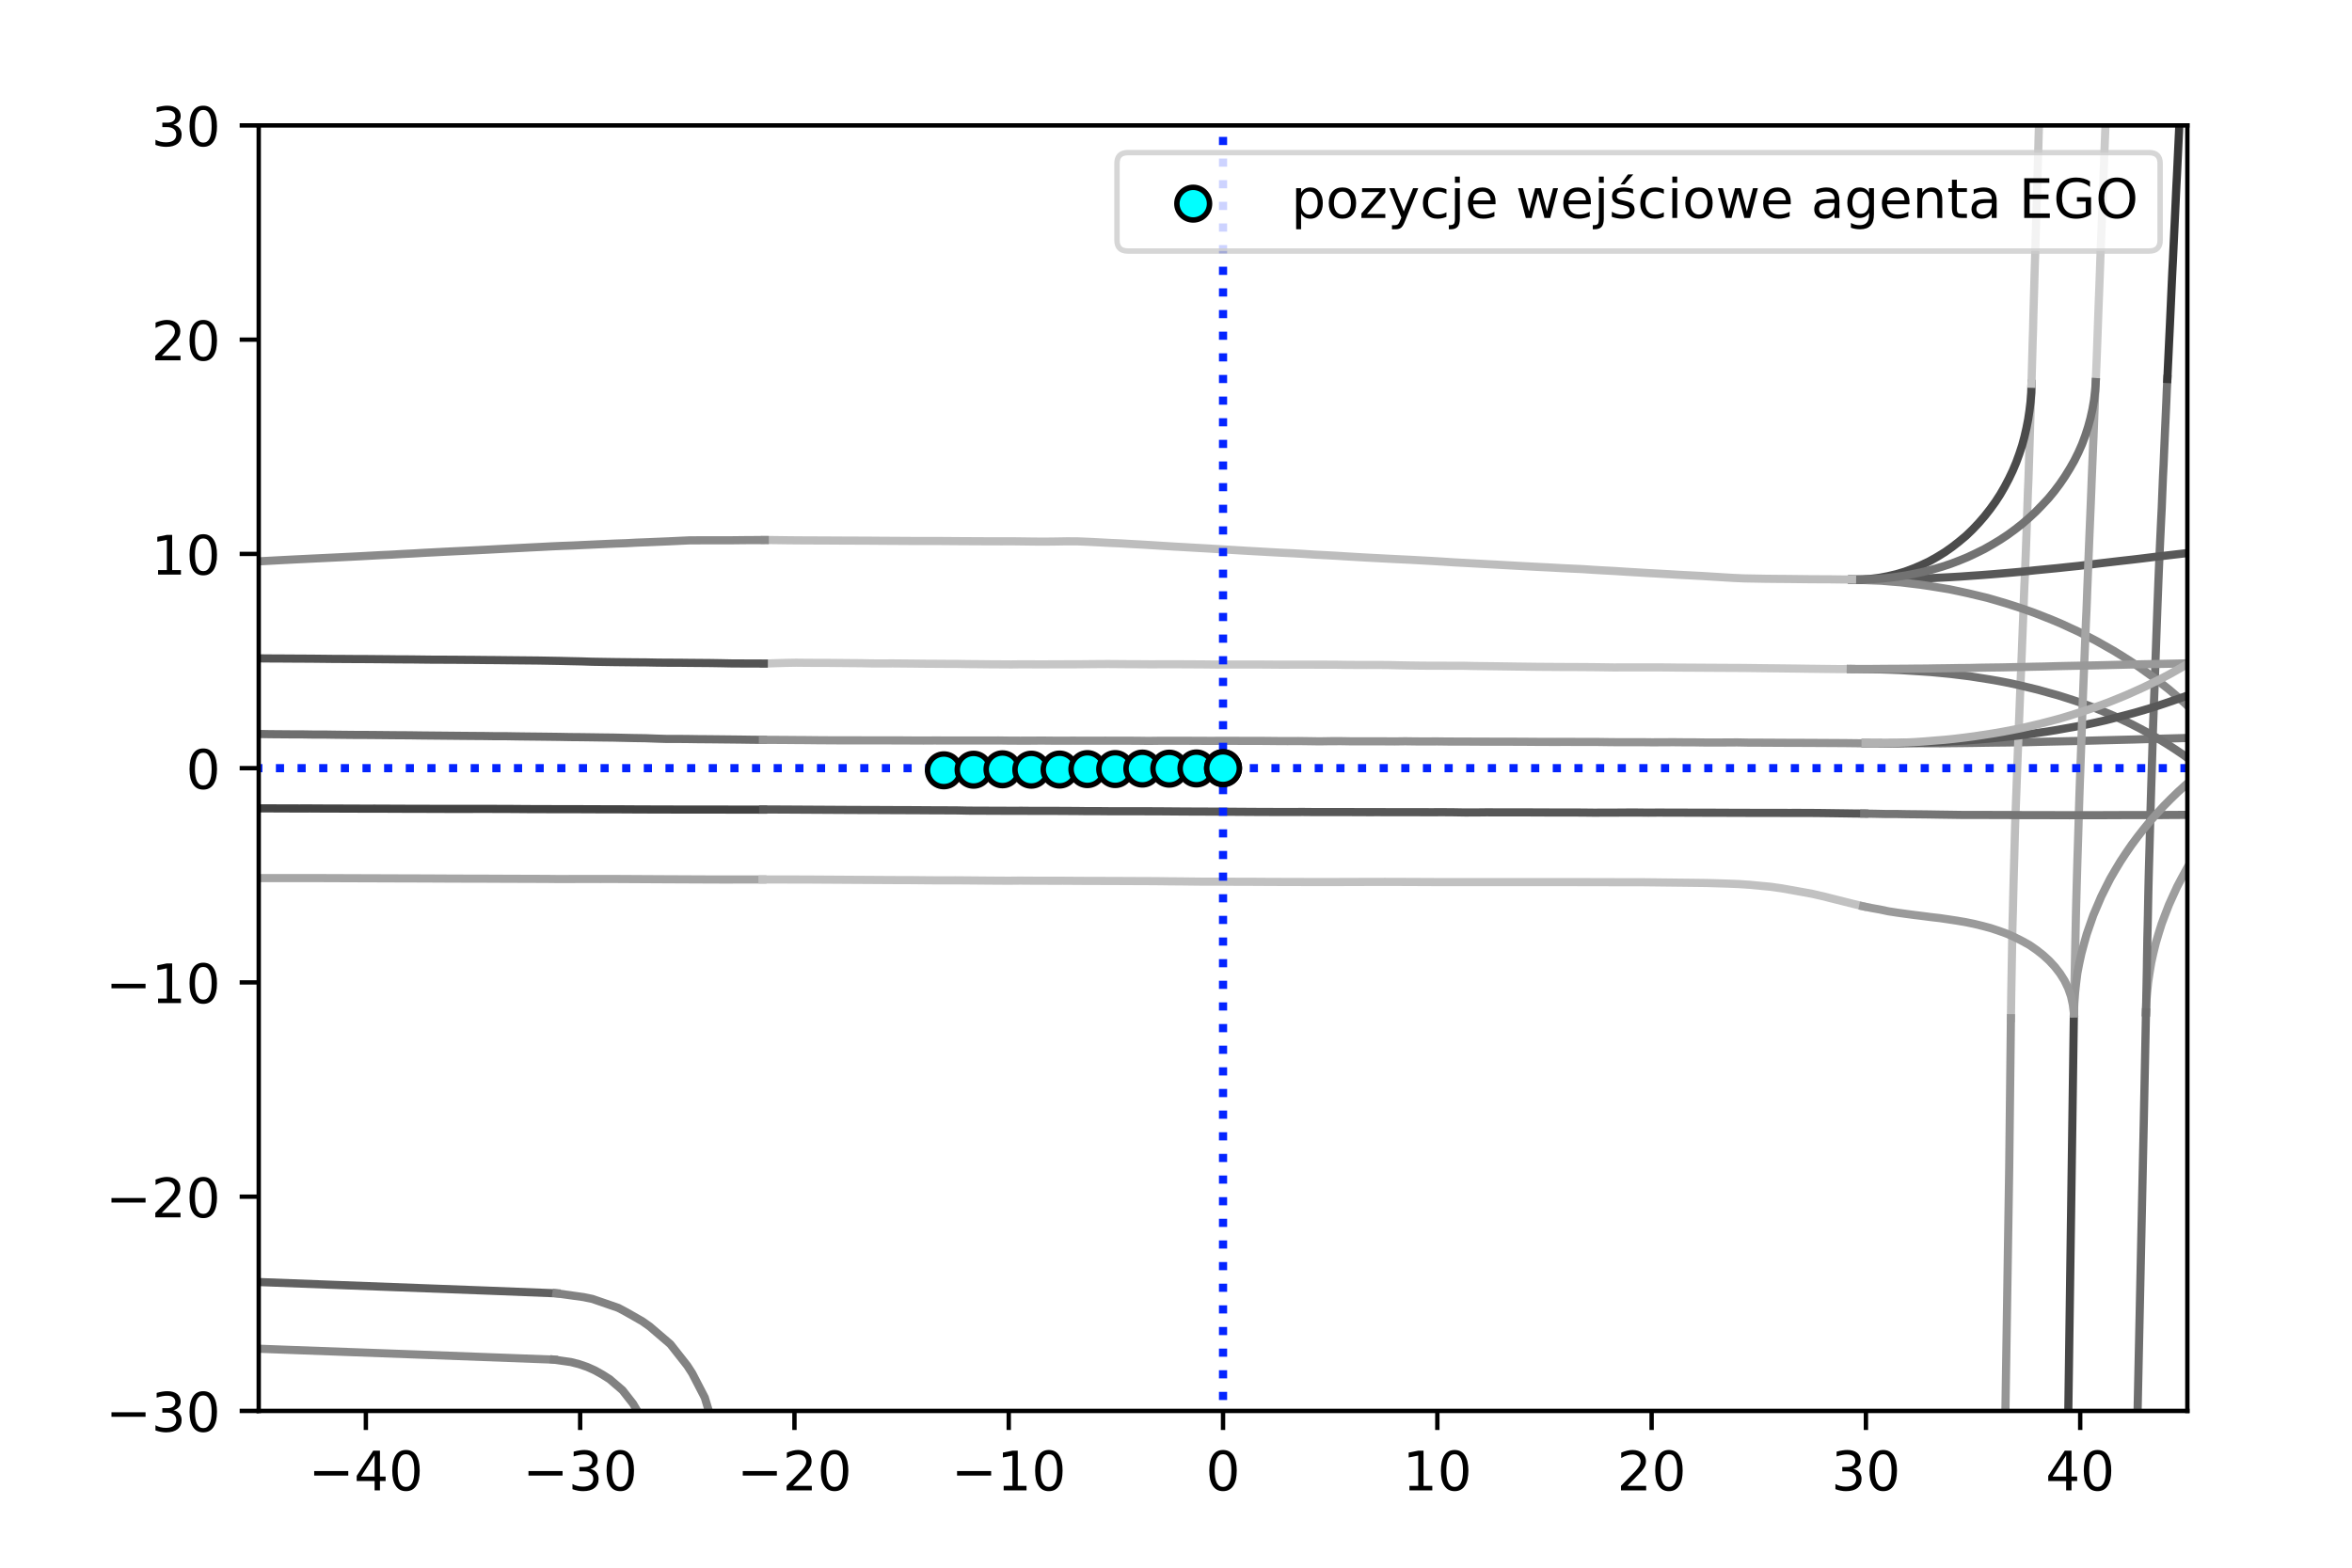 <?xml version="1.0" encoding="utf-8" standalone="no"?>
<!DOCTYPE svg PUBLIC "-//W3C//DTD SVG 1.1//EN"
  "http://www.w3.org/Graphics/SVG/1.1/DTD/svg11.dtd">
<!-- Created with matplotlib (https://matplotlib.org/) -->
<svg height="288pt" version="1.1" viewBox="0 0 432 288" width="432pt" xmlns="http://www.w3.org/2000/svg" xmlns:xlink="http://www.w3.org/1999/xlink">
 <defs>
  <style type="text/css">*{stroke-linecap:butt;stroke-linejoin:round;}</style>
 </defs>
 <g id="figure_1">
  <g id="patch_1">
   <path d="M 0 288 
L 432 288 
L 432 0 
L 0 0 
z
" style="fill:#ffffff;"/>
  </g>
  <g id="axes_1">
   <g id="patch_2">
    <path d="M 47.52 259.2 
L 401.76 259.2 
L 401.76 23.04 
L 47.52 23.04 
z
" style="fill:#ffffff;"/>
   </g>
   <g id="line2d_1">
    <path clip-path="url(#ped3c390daa)" d="M 342.66 136.525 
L 344.634 136.537 
L 346.609 136.546 
L 348.583 136.556 
L 350.558 136.548 
L 352.532 136.538 
L 354.507 136.542 
L 356.481 136.553 
L 358.455 136.527 
L 360.43 136.508 
L 362.404 136.482 
L 364.379 136.45 
L 366.353 136.423 
L 368.327 136.403 
L 370.302 136.374 
L 372.276 136.347 
L 374.25 136.293 
L 376.224 136.247 
L 378.198 136.202 
L 380.172 136.157 
L 382.146 136.113 
L 384.12 136.058 
L 386.094 136.003 
L 388.068 135.953 
L 390.042 135.903 
L 392.016 135.853 
L 393.989 135.792 
L 395.963 135.732 
L 397.937 135.677 
L 399.911 135.624 
L 401.885 135.571 
L 403.859 135.518 
L 405.832 135.462 
L 407.806 135.406 
L 409.78 135.349 
L 411.754 135.303 
L 413.727 135.242 
L 415.701 135.182 
L 417.675 135.126 
L 419.649 135.07 
L 421.623 135.02 
L 423.596 134.965 
L 425.57 134.905 
L 427.544 134.846 
L 429.518 134.787 
L 431.492 134.743 
L 433 134.713 
" style="fill:none;stroke:#777777;stroke-linecap:square;stroke-width:1.5;"/>
   </g>
   <g id="line2d_2">
    <path clip-path="url(#ped3c390daa)" style="fill:none;stroke:#373737;stroke-linecap:square;stroke-width:1.5;"/>
   </g>
   <g id="line2d_3">
    <path clip-path="url(#ped3c390daa)" d="M 0 0 
" style="fill:none;stroke:#9c9c9c;stroke-linecap:square;stroke-width:1.5;"/>
   </g>
   <g id="line2d_4">
    <path clip-path="url(#ped3c390daa)" style="fill:none;stroke:#5c5c5c;stroke-linecap:square;stroke-width:1.5;"/>
   </g>
   <g id="line2d_5">
    <path clip-path="url(#ped3c390daa)" d="M 0 0 
" style="fill:none;stroke:#8a8a8a;stroke-linecap:square;stroke-width:1.5;"/>
   </g>
   <g id="line2d_6">
    <path clip-path="url(#ped3c390daa)" d="M -1 245.932 
L 28.847 247.025 
L 32.779 247.218 
L 52.484 247.96 
L 76.123 248.823 
L 101.741 249.779 
L 101.741 249.779 
" style="fill:none;stroke:#8a8a8a;stroke-linecap:square;stroke-width:1.5;"/>
   </g>
   <g id="line2d_7">
    <path clip-path="url(#ped3c390daa)" style="fill:none;stroke:#474747;stroke-linecap:square;stroke-width:1.5;"/>
   </g>
   <g id="line2d_8">
    <path clip-path="url(#ped3c390daa)" d="M 29.932 134.688 
L 31.9 134.706 
L 33.868 134.724 
L 35.836 134.743 
L 37.803 134.765 
L 39.771 134.782 
L 41.739 134.809 
L 43.707 134.83 
L 45.675 134.832 
L 47.643 134.844 
L 49.61 134.877 
L 51.578 134.893 
L 53.546 134.908 
L 55.514 134.912 
L 57.482 134.943 
L 59.449 134.941 
L 61.417 134.972 
L 63.385 134.994 
L 65.353 135.013 
L 67.321 135.018 
L 69.288 135.034 
L 71.256 135.053 
L 73.224 135.071 
L 75.192 135.081 
L 77.16 135.11 
L 79.128 135.129 
L 81.096 135.148 
L 83.064 135.167 
L 85.032 135.186 
L 87 135.202 
L 88.968 135.216 
L 90.936 135.246 
L 92.903 135.246 
L 94.871 135.279 
L 96.838 135.303 
L 98.806 135.323 
L 100.774 135.347 
L 102.742 135.372 
L 104.71 135.409 
L 106.678 135.425 
L 108.646 135.451 
L 110.614 135.479 
L 112.581 135.501 
L 114.549 135.546 
L 116.516 135.589 
L 118.484 135.616 
L 120.45 135.689 
L 122.416 135.751 
L 124.384 135.749 
L 126.352 135.766 
L 128.319 135.795 
L 130.287 135.808 
L 132.255 135.829 
L 134.223 135.85 
L 136.191 135.872 
L 138.159 135.902 
L 140.127 135.919 
" style="fill:none;stroke:#6e6e6e;stroke-linecap:square;stroke-width:1.5;"/>
   </g>
   <g id="line2d_9">
    <path clip-path="url(#ped3c390daa)" d="M -1 148.367 
L -0.503 148.369 
L 1.478 148.375 
L 3.459 148.381 
L 5.44 148.383 
L 7.422 148.386 
L 9.403 148.396 
L 11.384 148.407 
L 13.365 148.405 
L 15.346 148.414 
L 17.328 148.423 
L 19.309 148.428 
L 21.29 148.43 
L 23.271 148.431 
L 25.253 148.431 
L 27.234 148.432 
L 29.215 148.433 
L 31.197 148.433 
L 33.178 148.434 
L 35.159 148.434 
L 37.14 148.437 
L 39.122 148.45 
L 41.103 148.467 
L 43.084 148.479 
L 45.065 148.489 
L 47.047 148.497 
L 49.028 148.504 
L 51.009 148.512 
L 52.99 148.52 
L 54.972 148.523 
L 56.953 148.52 
L 58.934 148.533 
L 60.915 148.539 
L 62.897 148.545 
L 64.878 148.551 
L 66.859 148.561 
L 68.84 148.557 
L 70.822 148.565 
L 72.803 148.574 
L 74.784 148.582 
L 76.765 148.584 
L 78.747 148.591 
L 80.728 148.599 
L 82.709 148.603 
L 84.69 148.603 
L 86.672 148.601 
L 88.653 148.6 
L 90.634 148.601 
L 92.615 148.608 
L 94.597 148.616 
L 96.578 148.635 
L 98.559 148.642 
L 100.54 148.648 
L 102.522 148.652 
L 104.503 148.654 
L 106.484 148.657 
L 108.465 148.668 
L 110.447 148.673 
L 112.428 148.678 
L 114.409 148.682 
L 116.39 148.695 
L 118.372 148.703 
L 120.353 148.71 
L 122.334 148.711 
L 124.315 148.722 
L 126.297 148.724 
L 128.278 148.724 
L 130.259 148.721 
L 132.24 148.723 
L 134.222 148.732 
L 136.203 148.735 
L 138.184 148.738 
L 140.165 148.74 
" style="fill:none;stroke:#424242;stroke-linecap:square;stroke-width:1.5;"/>
   </g>
   <g id="line2d_10">
    <path clip-path="url(#ped3c390daa)" style="fill:none;stroke:#a8a8a8;stroke-linecap:square;stroke-width:1.5;"/>
   </g>
   <g id="line2d_11">
    <path clip-path="url(#ped3c390daa)" d="M 0 0 
" style="fill:none;stroke:#969696;stroke-linecap:square;stroke-width:1.5;"/>
   </g>
   <g id="line2d_12">
    <path clip-path="url(#ped3c390daa)" style="fill:none;stroke:#aeaeae;stroke-linecap:square;stroke-width:1.5;"/>
   </g>
   <g id="line2d_13">
    <path clip-path="url(#ped3c390daa)" d="M 433 131.502 
L 432.721 131.636 
L 431.069 132.459 
L 429.427 133.304 
L 427.814 134.2 
L 426.221 135.135 
L 424.65 136.103 
L 423.108 137.119 
L 421.577 138.15 
L 420.085 139.238 
L 418.602 140.338 
L 417.18 141.515 
L 415.754 142.687 
L 414.379 143.919 
L 413.006 145.154 
L 411.702 146.459 
L 410.411 147.78 
L 409.184 149.159 
L 407.969 150.55 
L 406.809 151.985 
L 405.682 153.448 
L 404.603 154.945 
L 403.569 156.475 
L 402.569 158.026 
L 401.64 159.621 
L 400.755 161.242 
L 399.893 162.875 
L 399.124 164.553 
L 398.365 166.236 
L 397.701 167.96 
L 397.05 169.687 
L 396.498 171.449 
L 395.971 173.219 
L 395.529 175.011 
L 395.129 176.814 
L 394.827 178.636 
L 394.552 180.461 
L 394.367 182.299 
L 394.218 184.139 
L 394.161 185.985 
" style="fill:none;stroke:#9e9e9e;stroke-linecap:square;stroke-width:1.5;"/>
   </g>
   <g id="line2d_14">
    <path clip-path="url(#ped3c390daa)" style="fill:none;stroke:#5d5d5d;stroke-linecap:square;stroke-width:1.5;"/>
   </g>
   <g id="line2d_15">
    <path clip-path="url(#ped3c390daa)" d="M 373.134 70.498 
L 373.078 72.473 
L 373.01 74.449 
L 372.941 76.424 
L 372.873 78.4 
L 372.813 80.375 
L 372.753 82.351 
L 372.69 84.327 
L 372.629 86.302 
L 372.564 88.278 
L 372.476 90.252 
L 372.409 92.227 
L 372.342 94.203 
L 372.275 96.178 
L 372.208 98.154 
L 372.138 100.129 
L 372.067 102.104 
L 371.988 104.079 
L 371.9 106.054 
L 371.806 108.028 
L 371.731 110.003 
L 371.657 111.978 
L 371.58 113.953 
L 371.502 115.928 
L 371.424 117.904 
L 371.351 119.879 
L 371.269 121.854 
L 371.189 123.829 
L 371.106 125.803 
L 371.028 127.778 
L 370.952 129.754 
L 370.875 131.729 
L 370.799 133.704 
L 370.722 135.679 
L 370.643 137.654 
L 370.566 139.629 
L 370.493 141.604 
L 370.422 143.58 
L 370.351 145.555 
L 370.275 147.53 
L 370.202 149.505 
L 370.13 151.48 
L 370.073 153.456 
L 370.023 155.432 
L 369.971 157.408 
L 369.915 159.384 
L 369.86 161.36 
L 369.81 163.336 
L 369.763 165.312 
L 369.716 167.288 
L 369.659 169.263 
L 369.609 171.239 
L 369.578 173.216 
L 369.543 175.192 
L 369.509 177.168 
L 369.475 179.144 
L 369.44 181.121 
L 369.406 183.097 
L 369.38 185.073 
L 369.352 187.05 
" style="fill:none;stroke:#bebebe;stroke-linecap:square;stroke-width:1.5;"/>
   </g>
   <g id="line2d_16">
    <path clip-path="url(#ped3c390daa)" d="M 417.818 -1 
L 417.77 0.941 
L 417.723 2.94 
L 417.675 4.939 
L 417.627 6.938 
L 417.579 8.937 
L 417.541 10.936 
L 417.498 12.936 
L 417.444 14.934 
L 417.395 16.933 
L 417.351 18.933 
L 417.298 20.931 
L 417.243 22.93 
L 417.204 24.929 
L 417.157 26.928 
L 417.1 28.927 
L 417.053 30.926 
L 416.999 32.925 
L 416.975 34.924 
L 416.926 36.923 
L 416.871 38.922 
L 416.821 40.921 
L 416.769 42.92 
L 416.705 44.919 
L 416.647 46.917 
L 416.593 48.916 
L 416.539 50.915 
L 416.486 52.914 
L 416.432 54.913 
L 416.38 56.912 
L 416.317 58.91 
L 416.257 60.909 
L 416.199 62.908 
L 416.141 64.907 
L 416.085 66.905 
L 416.04 68.904 
" style="fill:none;stroke:#878787;stroke-linecap:square;stroke-width:1.5;"/>
   </g>
   <g id="line2d_17">
    <path clip-path="url(#ped3c390daa)" d="M 339.949 122.9 
L 337.973 122.921 
L 335.995 122.899 
L 334.018 122.875 
L 332.041 122.852 
L 330.064 122.823 
L 328.087 122.8 
L 326.11 122.777 
L 324.132 122.758 
L 322.155 122.734 
L 320.178 122.708 
L 318.201 122.7 
L 316.224 122.688 
L 314.247 122.678 
L 312.269 122.665 
L 310.292 122.651 
L 308.315 122.644 
L 306.338 122.619 
L 304.361 122.605 
L 302.384 122.61 
L 300.407 122.604 
L 298.43 122.607 
L 296.453 122.616 
L 294.476 122.587 
L 292.499 122.561 
L 290.523 122.549 
L 288.546 122.535 
L 286.57 122.533 
L 284.592 122.516 
L 282.615 122.505 
L 280.638 122.479 
L 278.661 122.455 
L 276.684 122.426 
L 274.707 122.399 
L 272.73 122.376 
L 270.753 122.352 
L 268.777 122.309 
L 266.8 122.307 
L 264.823 122.3 
L 262.846 122.299 
L 260.869 122.282 
L 258.892 122.257 
L 256.915 122.221 
L 254.939 122.171 
L 252.962 122.156 
L 250.984 122.163 
L 249.007 122.155 
L 247.03 122.14 
L 245.053 122.108 
L 243.076 122.107 
L 241.099 122.105 
L 239.121 122.104 
L 237.144 122.105 
L 235.167 122.107 
L 233.19 122.091 
L 231.213 122.078 
L 229.236 122.079 
L 227.258 122.073 
L 225.281 122.08 
L 223.304 122.083 
L 221.327 122.061 
L 219.35 122.048 
L 217.372 122.037 
L 215.395 122.029 
L 213.418 122.032 
L 211.442 122.042 
L 209.465 122.026 
L 207.487 122.02 
L 205.51 122.004 
L 203.533 121.989 
L 201.556 122.001 
L 199.579 122.019 
L 197.602 122.038 
L 195.625 122.038 
L 193.649 122.041 
L 191.672 122.056 
L 189.695 122.048 
L 187.718 122.039 
L 185.742 122.062 
L 183.764 122.049 
L 181.787 122.038 
L 179.81 122.015 
L 177.833 122 
L 175.856 121.966 
L 173.879 121.959 
L 171.902 121.945 
L 169.925 121.934 
L 167.948 121.911 
L 165.971 121.892 
L 163.993 121.874 
L 162.016 121.882 
L 160.039 121.875 
L 158.062 121.834 
L 156.085 121.819 
L 154.108 121.8 
L 152.131 121.781 
L 150.154 121.778 
L 148.176 121.767 
L 146.199 121.747 
L 144.223 121.782 
L 142.247 121.842 
L 140.271 121.913 
" style="fill:none;stroke:#c6c6c6;stroke-linecap:square;stroke-width:1.5;"/>
   </g>
   <g id="line2d_18">
    <path clip-path="url(#ped3c390daa)" d="M 380.917 186.128 
L 379.782 267.142 
L 379.309 289 
L 379.309 289 
" style="fill:none;stroke:#464646;stroke-linecap:square;stroke-width:1.5;"/>
   </g>
   <g id="line2d_19">
    <path clip-path="url(#ped3c390daa)" d="M 101.741 249.779 
L 103.293 250.001 
L 104.846 250.222 
L 106.359 250.607 
L 107.842 251.115 
L 109.268 251.753 
L 110.635 252.521 
L 111.956 253.354 
L 113.147 254.375 
L 114.336 255.397 
L 115.303 256.631 
L 116.269 257.866 
L 117.057 259.216 
L 117.786 260.604 
L 118.338 262.066 
L 118.806 263.562 
L 119.141 265.087 
L 119.314 266.646 
L 119.487 268.204 
" style="fill:none;stroke:#818181;stroke-linecap:square;stroke-width:1.5;"/>
   </g>
   <g id="line2d_20">
    <path clip-path="url(#ped3c390daa)" style="fill:none;stroke:#747474;stroke-linecap:square;stroke-width:1.5;"/>
   </g>
   <g id="line2d_21">
    <path clip-path="url(#ped3c390daa)" d="M 398.086 69.622 
L 397.988 71.593 
L 397.908 73.565 
L 397.821 75.536 
L 397.732 77.508 
L 397.644 79.479 
L 397.559 81.451 
L 397.474 83.423 
L 397.394 85.395 
L 397.293 87.365 
L 397.211 89.337 
L 397.131 91.309 
L 397.056 93.281 
L 396.957 95.252 
L 396.865 97.223 
L 396.772 99.194 
L 396.684 101.166 
L 396.595 103.137 
L 396.511 105.109 
L 396.432 107.081 
L 396.357 109.053 
L 396.281 111.025 
L 396.209 112.997 
L 396.137 114.969 
L 396.066 116.941 
L 395.996 118.914 
L 395.926 120.886 
L 395.856 122.858 
L 395.786 124.83 
L 395.714 126.803 
L 395.635 128.775 
L 395.56 130.747 
L 395.487 132.719 
L 395.422 134.691 
L 395.364 136.664 
L 395.305 138.636 
L 395.245 140.609 
L 395.185 142.582 
L 395.124 144.554 
L 395.064 146.527 
L 395.005 148.499 
L 394.947 150.472 
L 394.895 152.445 
L 394.843 154.418 
L 394.79 156.39 
L 394.734 158.363 
L 394.678 160.336 
L 394.63 162.309 
L 394.585 164.282 
L 394.547 166.255 
L 394.509 168.228 
L 394.465 170.2 
L 394.416 172.173 
L 394.382 174.146 
L 394.347 176.12 
L 394.32 178.093 
L 394.281 180.066 
L 394.241 182.039 
L 394.201 184.012 
L 394.161 185.985 
" style="fill:none;stroke:#717171;stroke-linecap:square;stroke-width:1.5;"/>
   </g>
   <g id="line2d_22">
    <path clip-path="url(#ped3c390daa)" d="M 369.352 187.05 
L 369.037 214.628 
L 368.238 265.843 
L 367.746 289 
L 367.746 289 
" style="fill:none;stroke:#969696;stroke-linecap:square;stroke-width:1.5;"/>
   </g>
   <g id="line2d_23">
    <path clip-path="url(#ped3c390daa)" style="fill:none;stroke:#b0b0b0;stroke-linecap:square;stroke-width:1.5;"/>
   </g>
   <g id="line2d_24">
    <path clip-path="url(#ped3c390daa)" style="fill:none;stroke:#6b6b6b;stroke-linecap:square;stroke-width:1.5;"/>
   </g>
   <g id="line2d_25">
    <path clip-path="url(#ped3c390daa)" d="M 433 98.523 
L 431.161 98.646 
L 429.179 98.783 
L 427.198 98.934 
L 425.218 99.098 
L 423.239 99.272 
L 421.26 99.449 
L 419.284 99.651 
L 417.309 99.869 
L 415.335 100.089 
L 413.36 100.307 
L 411.385 100.519 
L 409.409 100.73 
L 407.435 100.947 
L 405.461 101.175 
L 403.488 101.407 
L 401.514 101.635 
L 399.541 101.863 
L 397.568 102.094 
L 395.595 102.326 
L 393.623 102.57 
L 391.65 102.805 
L 389.676 103.026 
L 387.703 103.256 
L 385.73 103.487 
L 383.757 103.725 
L 381.785 103.962 
L 379.809 104.167 
L 377.834 104.378 
L 375.857 104.569 
L 373.88 104.761 
L 371.904 104.971 
L 369.926 105.153 
L 367.947 105.323 
L 365.967 105.491 
L 363.987 105.644 
L 362.005 105.781 
L 360.023 105.924 
L 358.04 106.04 
L 356.056 106.137 
L 354.073 106.247 
L 352.087 106.31 
L 350.101 106.364 
L 348.115 106.426 
L 346.13 106.473 
L 344.144 106.495 
L 342.157 106.488 
L 340.171 106.471 
" style="fill:none;stroke:#585858;stroke-linecap:square;stroke-width:1.5;"/>
   </g>
   <g id="line2d_26">
    <path clip-path="url(#ped3c390daa)" d="M 425.634 183.089 
L 425.63 181.292 
L 425.576 179.495 
L 425.502 177.699 
L 425.344 175.909 
L 425.154 174.122 
L 424.916 172.341 
L 424.638 170.565 
L 424.318 168.797 
L 423.925 167.043 
L 423.515 165.293 
L 423.029 163.562 
L 422.542 161.832 
L 421.952 160.134 
L 421.361 158.437 
L 420.692 156.769 
L 420.006 155.107 
L 419.271 153.467 
L 418.502 151.842 
L 417.69 150.24 
L 416.829 148.662 
L 415.954 147.093 
L 415.007 145.565 
L 414.052 144.043 
L 413.031 142.563 
L 412.006 141.086 
L 410.924 139.652 
L 409.831 138.225 
L 408.679 136.845 
L 407.515 135.476 
L 406.311 134.142 
L 405.073 132.838 
L 403.814 131.556 
L 402.51 130.319 
L 401.199 129.09 
L 399.84 127.912 
L 398.48 126.738 
L 397.068 125.625 
L 395.654 124.515 
L 394.193 123.47 
L 392.73 122.425 
L 391.235 121.428 
L 389.718 120.465 
L 388.185 119.527 
L 386.621 118.639 
L 385.058 117.754 
L 383.465 116.922 
L 381.87 116.094 
L 380.237 115.343 
L 378.606 114.587 
L 376.95 113.89 
L 375.28 113.225 
L 373.605 112.571 
L 371.912 111.97 
L 370.208 111.397 
L 368.495 110.852 
L 366.772 110.341 
L 365.046 109.842 
L 363.298 109.423 
L 361.55 109.004 
L 359.794 108.622 
L 358.034 108.255 
L 356.261 107.962 
L 354.486 107.678 
L 352.709 107.415 
L 350.924 107.201 
L 349.141 106.983 
L 347.349 106.841 
L 345.559 106.689 
L 343.763 106.618 
L 341.967 106.548 
L 340.171 106.471 
" style="fill:none;stroke:#888888;stroke-linecap:square;stroke-width:1.5;"/>
   </g>
   <g id="line2d_27">
    <path clip-path="url(#ped3c390daa)" d="M 425.634 183.089 
L 425.644 181.262 
L 425.547 179.437 
L 425.407 177.615 
L 425.164 175.804 
L 424.887 173.998 
L 424.507 172.21 
L 424.087 170.432 
L 423.6 168.67 
L 423.027 166.936 
L 422.39 165.223 
L 421.708 163.528 
L 420.961 161.861 
L 420.158 160.22 
L 419.294 158.611 
L 418.383 157.028 
L 417.397 155.489 
L 416.382 153.97 
L 415.318 152.486 
L 414.19 151.048 
L 413.049 149.623 
L 411.831 148.26 
L 410.616 146.897 
L 409.339 145.59 
L 408.009 144.338 
L 406.661 143.105 
L 405.254 141.94 
L 403.831 140.794 
L 402.38 139.683 
L 400.911 138.597 
L 399.394 137.58 
L 397.856 136.594 
L 396.299 135.637 
L 394.714 134.729 
L 393.106 133.861 
L 391.482 133.025 
L 389.832 132.239 
L 388.172 131.475 
L 386.486 130.77 
L 384.795 130.078 
L 383.084 129.437 
L 381.367 128.812 
L 379.628 128.25 
L 377.885 127.701 
L 376.123 127.219 
L 374.364 126.724 
L 372.589 126.292 
L 370.811 125.868 
L 369.027 125.475 
L 367.232 125.129 
L 365.432 124.815 
L 363.627 124.531 
L 361.821 124.248 
L 360.008 124.021 
L 358.194 123.8 
L 356.375 123.624 
L 354.556 123.456 
L 352.732 123.333 
L 350.908 123.218 
L 349.085 123.103 
L 347.258 123.032 
L 345.432 122.977 
L 343.604 122.949 
L 341.777 122.93 
L 339.949 122.9 
" style="fill:none;stroke:#717171;stroke-linecap:square;stroke-width:1.5;"/>
   </g>
   <g id="line2d_28">
    <path clip-path="url(#ped3c390daa)" d="M 102.2 237.598 
L 90.378 237.133 
L 41.127 235.281 
L -1 233.72 
L -1 233.72 
" style="fill:none;stroke:#606060;stroke-linecap:square;stroke-width:1.5;"/>
   </g>
   <g id="line2d_29">
    <path clip-path="url(#ped3c390daa)" d="M 140.172 148.713 
L 142.154 148.713 
L 144.137 148.722 
L 146.119 148.734 
L 148.102 148.746 
L 150.085 148.757 
L 152.068 148.768 
L 154.05 148.78 
L 156.033 148.791 
L 158.016 148.799 
L 159.999 148.801 
L 161.981 148.813 
L 163.964 148.822 
L 165.947 148.831 
L 167.93 148.835 
L 169.912 148.85 
L 171.895 148.862 
L 173.878 148.867 
L 175.86 148.879 
L 177.842 148.923 
L 179.824 148.93 
L 181.807 148.938 
L 183.79 148.947 
L 185.773 148.951 
L 187.755 148.948 
L 189.737 148.969 
L 191.72 148.968 
L 193.702 148.966 
L 195.685 148.979 
L 197.667 148.987 
L 199.65 149.014 
L 201.632 149.011 
L 203.615 149.03 
L 205.598 149.033 
L 207.58 149.035 
L 209.563 149.038 
L 211.546 149.041 
L 213.528 149.051 
L 215.511 149.066 
L 217.494 149.081 
L 219.477 149.09 
L 221.459 149.097 
L 223.442 149.106 
L 225.425 149.12 
L 227.407 149.135 
L 229.39 149.148 
L 231.373 149.16 
L 233.356 149.166 
L 235.338 149.173 
L 237.321 149.173 
L 239.303 149.164 
L 241.286 149.184 
L 243.269 149.186 
L 245.251 149.185 
L 247.234 149.183 
L 249.217 149.193 
L 251.2 149.201 
L 253.182 149.199 
L 255.165 149.204 
L 257.148 149.211 
L 259.131 149.209 
L 261.113 149.212 
L 263.096 149.215 
L 265.079 149.209 
L 267.061 149.224 
L 269.044 149.259 
L 271.026 149.256 
L 273.009 149.234 
L 274.991 149.239 
L 276.974 149.238 
L 278.957 149.24 
L 280.939 149.245 
L 282.922 149.256 
L 284.905 149.261 
L 286.887 149.263 
L 288.87 149.263 
L 290.853 149.275 
L 292.835 149.297 
L 294.818 149.287 
L 296.8 149.285 
L 298.783 149.271 
L 300.765 149.271 
L 302.747 149.293 
L 304.73 149.277 
L 306.712 149.289 
L 308.695 149.29 
L 310.678 149.297 
L 312.66 149.304 
L 314.643 149.304 
L 316.626 149.313 
L 318.609 149.323 
L 320.591 149.327 
L 322.574 149.332 
L 324.557 149.336 
L 326.54 149.338 
L 328.522 149.341 
L 330.505 149.34 
L 332.488 149.346 
L 334.471 149.363 
L 336.453 149.39 
L 338.436 149.417 
L 340.418 149.446 
L 342.4 149.464 
" style="fill:none;stroke:#575757;stroke-linecap:square;stroke-width:1.5;"/>
   </g>
   <g id="line2d_30">
    <path clip-path="url(#ped3c390daa)" d="M -1 161.2 
L -0.615 161.2 
L 1.366 161.201 
L 3.348 161.209 
L 5.329 161.215 
L 7.31 161.22 
L 9.291 161.224 
L 11.272 161.229 
L 13.253 161.237 
L 15.234 161.254 
L 17.216 161.259 
L 19.197 161.263 
L 21.178 161.267 
L 23.159 161.266 
L 25.14 161.287 
L 27.121 161.293 
L 29.102 161.292 
L 31.083 161.287 
L 33.064 161.289 
L 35.046 161.293 
L 37.027 161.297 
L 39.008 161.301 
L 40.989 161.304 
L 42.97 161.309 
L 44.951 161.314 
L 46.932 161.312 
L 48.914 161.311 
L 50.895 161.314 
L 52.876 161.316 
L 54.857 161.318 
L 56.838 161.313 
L 58.819 161.316 
L 60.8 161.326 
L 62.782 161.332 
L 64.763 161.339 
L 66.744 161.346 
L 68.725 161.352 
L 70.706 161.359 
L 72.687 161.366 
L 74.669 161.372 
L 76.65 161.377 
L 78.631 161.385 
L 80.612 161.394 
L 82.593 161.405 
L 84.574 161.411 
L 86.555 161.422 
L 88.536 161.418 
L 90.518 161.429 
L 92.499 161.437 
L 94.48 161.444 
L 96.461 161.451 
L 98.442 161.457 
L 100.423 161.464 
L 102.404 161.487 
L 104.385 161.483 
L 106.367 161.479 
L 108.348 161.475 
L 110.329 161.481 
L 112.309 161.473 
L 114.291 161.485 
L 116.272 161.496 
L 118.253 161.508 
L 120.234 161.519 
L 122.215 161.53 
L 124.196 161.539 
L 126.178 161.548 
L 128.159 161.557 
L 130.14 161.566 
L 132.121 161.573 
L 134.102 161.574 
L 136.083 161.569 
L 138.064 161.568 
L 140.046 161.568 
" style="fill:none;stroke:#a6a6a6;stroke-linecap:square;stroke-width:1.5;"/>
   </g>
   <g id="line2d_31">
    <path clip-path="url(#ped3c390daa)" d="M -1 136.411 
L 0.282 136.279 
L 2.251 136.082 
L 4.222 135.905 
L 6.193 135.734 
L 8.165 135.555 
L 10.136 135.381 
L 12.11 135.242 
L 14.086 135.118 
L 16.062 135 
L 18.039 134.937 
L 20.018 134.87 
L 21.997 134.788 
L 23.974 134.713 
L 25.952 134.69 
L 27.931 134.672 
L 29.911 134.655 
" style="fill:none;stroke:#a9a9a9;stroke-linecap:square;stroke-width:1.5;"/>
   </g>
   <g id="line2d_32">
    <path clip-path="url(#ped3c390daa)" d="M 387.627 -1 
L 387.554 0.93 
L 387.477 2.909 
L 387.398 4.888 
L 387.322 6.867 
L 387.245 8.846 
L 387.178 10.825 
L 387.103 12.804 
L 387.023 14.783 
L 386.947 16.762 
L 386.878 18.742 
L 386.803 20.721 
L 386.729 22.7 
L 386.654 24.679 
L 386.578 26.658 
L 386.502 28.637 
L 386.425 30.616 
L 386.349 32.595 
L 386.272 34.574 
L 386.199 36.553 
L 386.124 38.533 
L 386.048 40.512 
L 385.978 42.491 
L 385.895 44.47 
L 385.816 46.449 
L 385.747 48.428 
L 385.677 50.407 
L 385.604 52.386 
L 385.528 54.365 
L 385.45 56.345 
L 385.38 58.324 
L 385.308 60.303 
L 385.238 62.282 
L 385.166 64.262 
L 385.092 66.241 
L 385.012 68.22 
L 384.929 70.198 
" style="fill:none;stroke:#cacaca;stroke-linecap:square;stroke-width:1.5;"/>
   </g>
   <g id="line2d_33">
    <path clip-path="url(#ped3c390daa)" style="fill:none;stroke:#414141;stroke-linecap:square;stroke-width:1.5;"/>
   </g>
   <g id="line2d_34">
    <path clip-path="url(#ped3c390daa)" style="fill:none;stroke:#6f6f6f;stroke-linecap:square;stroke-width:1.5;"/>
   </g>
   <g id="line2d_35">
    <path clip-path="url(#ped3c390daa)" d="M 0 0 
" style="fill:none;stroke:#767676;stroke-linecap:square;stroke-width:1.5;"/>
   </g>
   <g id="line2d_36">
    <path clip-path="url(#ped3c390daa)" d="M 0 0 
" style="fill:none;stroke:#a8a8a8;stroke-linecap:square;stroke-width:1.5;"/>
   </g>
   <g id="line2d_37">
    <path clip-path="url(#ped3c390daa)" style="fill:none;stroke:#7d7d7d;stroke-linecap:square;stroke-width:1.5;"/>
   </g>
   <g id="line2d_38">
    <path clip-path="url(#ped3c390daa)" d="M 342.66 136.525 
L 344.512 136.527 
L 346.365 136.532 
L 348.218 136.526 
L 350.07 136.486 
L 351.922 136.443 
L 353.774 136.394 
L 355.625 136.328 
L 357.476 136.243 
L 359.326 136.139 
L 361.175 136.026 
L 363.023 135.886 
L 364.869 135.739 
L 366.713 135.561 
L 368.555 135.359 
L 370.397 135.155 
L 372.235 134.928 
L 374.07 134.669 
L 375.904 134.408 
L 377.732 134.111 
L 379.556 133.786 
L 381.38 133.461 
L 383.199 133.111 
L 385.01 132.72 
L 386.816 132.308 
L 388.611 131.846 
L 390.405 131.384 
L 392.195 130.908 
L 393.974 130.389 
L 395.746 129.851 
L 397.504 129.266 
L 399.257 128.668 
L 401.007 128.059 
L 402.737 127.398 
L 404.458 126.712 
L 406.163 125.987 
L 407.857 125.237 
L 409.549 124.482 
L 411.219 123.683 
L 412.871 122.843 
L 414.503 121.969 
L 416.119 121.062 
L 417.718 120.128 
L 419.297 119.158 
L 420.859 118.164 
L 422.394 117.127 
L 423.915 116.069 
L 425.414 114.981 
L 426.885 113.856 
L 428.334 112.703 
L 429.749 111.507 
L 431.143 110.289 
L 432.494 109.021 
L 433 108.537 
" style="fill:none;stroke:#585858;stroke-linecap:square;stroke-width:1.5;"/>
   </g>
   <g id="line2d_39">
    <path clip-path="url(#ped3c390daa)" style="fill:none;stroke:#939393;stroke-linecap:square;stroke-width:1.5;"/>
   </g>
   <g id="line2d_40">
    <path clip-path="url(#ped3c390daa)" d="M 384.929 70.198 
L 384.83 72.196 
L 384.75 74.194 
L 384.676 76.193 
L 384.602 78.192 
L 384.522 80.19 
L 384.436 82.188 
L 384.353 84.187 
L 384.269 86.185 
L 384.188 88.183 
L 384.112 90.182 
L 384.032 92.18 
L 383.949 94.179 
L 383.865 96.177 
L 383.781 98.175 
L 383.701 100.174 
L 383.621 102.172 
L 383.542 104.171 
L 383.462 106.169 
L 383.38 108.168 
L 383.308 110.166 
L 383.23 112.165 
L 383.135 114.162 
L 383.055 116.161 
L 382.974 118.159 
L 382.893 120.158 
L 382.81 122.156 
L 382.73 124.154 
L 382.652 126.153 
L 382.574 128.151 
L 382.501 130.15 
L 382.435 132.149 
L 382.364 134.148 
L 382.293 136.147 
L 382.222 138.145 
L 382.148 140.144 
L 382.075 142.143 
L 382.002 144.142 
L 381.933 146.14 
L 381.87 148.139 
L 381.812 150.139 
L 381.752 152.138 
L 381.691 154.137 
L 381.628 156.136 
L 381.565 158.135 
L 381.507 160.134 
L 381.452 162.133 
L 381.397 164.133 
L 381.342 166.132 
L 381.293 168.131 
L 381.251 170.131 
L 381.209 172.131 
L 381.167 174.13 
L 381.125 176.13 
L 381.084 178.129 
L 381.043 180.129 
L 380.992 182.128 
L 380.954 184.128 
L 380.917 186.128 
" style="fill:none;stroke:#a5a5a5;stroke-linecap:square;stroke-width:1.5;"/>
   </g>
   <g id="line2d_41">
    <path clip-path="url(#ped3c390daa)" style="fill:none;stroke:#bebebe;stroke-linecap:square;stroke-width:1.5;"/>
   </g>
   <g id="line2d_42">
    <path clip-path="url(#ped3c390daa)" d="M 342.4 149.464 
L 344.383 149.496 
L 346.365 149.54 
L 348.347 149.542 
L 350.329 149.577 
L 352.311 149.596 
L 354.293 149.62 
L 356.275 149.653 
L 358.258 149.68 
L 360.24 149.71 
L 362.222 149.716 
L 364.205 149.714 
L 366.187 149.722 
L 368.169 149.726 
L 370.152 149.735 
L 372.134 149.75 
L 374.116 149.747 
L 376.099 149.752 
L 378.081 149.757 
L 380.063 149.765 
L 382.046 149.761 
L 384.028 149.763 
L 386.01 149.756 
L 387.993 149.75 
L 389.975 149.74 
L 391.958 149.738 
L 393.94 149.739 
L 395.923 149.745 
L 397.905 149.722 
L 399.887 149.71 
L 401.87 149.697 
L 403.852 149.688 
L 405.834 149.68 
L 407.817 149.671 
L 409.799 149.663 
L 411.782 149.654 
L 413.764 149.646 
L 415.747 149.64 
L 417.729 149.633 
L 419.712 149.625 
L 421.694 149.615 
L 423.676 149.602 
L 425.659 149.59 
L 427.641 149.581 
L 429.623 149.568 
L 431.606 149.561 
L 433 149.556 
" style="fill:none;stroke:#757575;stroke-linecap:square;stroke-width:1.5;"/>
   </g>
   <g id="line2d_43">
    <path clip-path="url(#ped3c390daa)" d="M 423.521 289 
L 423.55 287.548 
L 423.59 285.577 
L 423.629 283.606 
L 423.669 281.635 
L 423.709 279.664 
L 423.748 277.693 
L 423.788 275.723 
L 423.827 273.752 
L 423.867 271.781 
L 423.907 269.81 
L 423.946 267.839 
L 423.986 265.868 
L 424.025 263.897 
L 424.065 261.926 
L 424.105 259.955 
L 424.144 257.984 
L 424.184 256.013 
L 424.225 254.042 
L 424.265 252.072 
L 424.306 250.101 
L 424.346 248.13 
L 424.387 246.159 
L 424.427 244.188 
L 424.467 242.217 
L 424.507 240.246 
L 424.546 238.275 
L 424.586 236.304 
L 424.627 234.333 
L 424.667 232.363 
L 424.707 230.392 
L 424.748 228.421 
L 424.788 226.45 
L 424.828 224.479 
L 424.869 222.508 
L 424.909 220.537 
L 424.942 218.566 
L 424.978 216.595 
L 425.016 214.624 
L 425.055 212.653 
L 425.094 210.682 
L 425.132 208.711 
L 425.171 206.74 
L 425.21 204.769 
L 425.249 202.798 
L 425.287 200.828 
L 425.326 198.857 
L 425.357 196.886 
L 425.396 194.915 
L 425.431 192.944 
L 425.471 190.973 
L 425.511 189.002 
L 425.552 187.031 
L 425.593 185.06 
L 425.634 183.089 
" style="fill:none;stroke:#b2b2b2;stroke-linecap:square;stroke-width:1.5;"/>
   </g>
   <g id="line2d_44">
    <path clip-path="url(#ped3c390daa)" d="M 0 0 
" style="fill:none;stroke:#3a3a3a;stroke-linecap:square;stroke-width:1.5;"/>
   </g>
   <g id="line2d_45">
    <path clip-path="url(#ped3c390daa)" style="fill:none;stroke:#434343;stroke-linecap:square;stroke-width:1.5;"/>
   </g>
   <g id="line2d_46">
    <path clip-path="url(#ped3c390daa)" d="M 433 127.021 
L 431.855 127.38 
L 430.108 127.978 
L 428.362 128.573 
L 426.645 129.25 
L 424.924 129.917 
L 423.221 130.627 
L 421.533 131.372 
L 419.853 132.137 
L 418.202 132.961 
L 416.554 133.791 
L 414.941 134.687 
L 413.339 135.603 
L 411.761 136.558 
L 410.2 137.543 
L 408.673 138.578 
L 407.175 139.655 
L 405.696 140.758 
L 404.231 141.88 
L 402.8 143.044 
L 401.401 144.246 
L 400.035 145.487 
L 398.711 146.771 
L 397.412 148.083 
L 396.166 149.443 
L 394.947 150.829 
L 393.775 152.253 
L 392.636 153.705 
L 391.535 155.185 
L 390.487 156.705 
L 389.472 158.245 
L 388.522 159.827 
L 387.594 161.421 
L 386.761 163.068 
L 385.937 164.72 
L 385.214 166.418 
L 384.491 168.116 
L 383.882 169.858 
L 383.278 171.603 
L 382.778 173.379 
L 382.299 175.161 
L 381.905 176.964 
L 381.556 178.776 
L 381.327 180.608 
L 381.132 182.443 
L 380.998 184.284 
L 380.917 186.128 
" style="fill:none;stroke:#959595;stroke-linecap:square;stroke-width:1.5;"/>
   </g>
   <g id="line2d_47">
    <path clip-path="url(#ped3c390daa)" d="M 373.134 70.498 
L 373.095 72.138 
L 372.959 73.774 
L 372.764 75.403 
L 372.521 77.029 
L 372.206 78.64 
L 371.838 80.241 
L 371.408 81.827 
L 370.894 83.387 
L 370.332 84.933 
L 369.694 86.449 
L 368.984 87.932 
L 368.221 89.39 
L 367.399 90.815 
L 366.505 92.194 
L 365.54 93.527 
L 364.526 94.823 
L 363.45 96.067 
L 362.32 97.263 
L 361.135 98.404 
L 359.875 99.46 
L 358.579 100.475 
L 357.235 101.423 
L 355.836 102.286 
L 354.403 103.094 
L 352.918 103.801 
L 351.405 104.445 
L 349.865 105.018 
L 348.289 105.485 
L 346.69 105.863 
L 345.076 106.16 
L 343.446 106.362 
L 341.81 106.472 
L 340.171 106.471 
" style="fill:none;stroke:#4b4b4b;stroke-linecap:square;stroke-width:1.5;"/>
   </g>
   <g id="line2d_48">
    <path clip-path="url(#ped3c390daa)" d="M 394.161 185.985 
L 393.766 205.659 
L 391.98 289 
L 391.98 289 
" style="fill:none;stroke:#6d6d6d;stroke-linecap:square;stroke-width:1.5;"/>
   </g>
   <g id="line2d_49">
    <path clip-path="url(#ped3c390daa)" style="fill:none;stroke:#6c6c6c;stroke-linecap:square;stroke-width:1.5;"/>
   </g>
   <g id="line2d_50">
    <path clip-path="url(#ped3c390daa)" d="M 119.487 268.204 
L 119.51 289 
L 119.51 289 
" style="fill:none;stroke:#5e5e5e;stroke-linecap:square;stroke-width:1.5;"/>
   </g>
   <g id="line2d_51">
    <path clip-path="url(#ped3c390daa)" style="fill:none;stroke:#8c8c8c;stroke-linecap:square;stroke-width:1.5;"/>
   </g>
   <g id="line2d_52">
    <path clip-path="url(#ped3c390daa)" style="fill:none;stroke:#585858;stroke-linecap:square;stroke-width:1.5;"/>
   </g>
   <g id="line2d_53">
    <path clip-path="url(#ped3c390daa)" style="fill:none;stroke:#afafaf;stroke-linecap:square;stroke-width:1.5;"/>
   </g>
   <g id="line2d_54">
    <path clip-path="url(#ped3c390daa)" d="M 140.127 135.919 
L 142.093 135.926 
L 144.06 135.936 
L 146.027 135.953 
L 147.993 135.965 
L 149.96 135.987 
L 151.927 136 
L 153.893 136.011 
L 155.86 136.01 
L 157.827 136.011 
L 159.794 136.015 
L 161.76 136.018 
L 163.727 136.021 
L 165.694 136.022 
L 167.66 136.037 
L 169.627 136.045 
L 171.593 136.032 
L 173.56 136.037 
L 175.527 136.044 
L 177.493 136.042 
L 179.46 136.043 
L 181.427 136.038 
L 183.393 136.035 
L 185.36 136.061 
L 187.326 136.07 
L 189.293 136.068 
L 191.26 136.049 
L 193.226 136.069 
L 195.192 136.075 
L 197.159 136.067 
L 199.126 136.078 
L 201.092 136.074 
L 203.058 136.069 
L 205.025 136.075 
L 206.992 136.075 
L 208.958 136.085 
L 210.925 136.113 
L 212.891 136.088 
L 214.858 136.085 
L 216.824 136.083 
L 218.791 136.092 
L 220.757 136.102 
L 222.724 136.106 
L 224.69 136.097 
L 226.657 136.097 
L 228.624 136.112 
L 230.59 136.106 
L 232.557 136.117 
L 234.524 136.138 
L 236.49 136.149 
L 238.457 136.138 
L 240.423 136.164 
L 242.39 136.194 
L 244.356 136.162 
L 246.323 136.158 
L 248.289 136.191 
L 250.255 136.186 
L 252.222 136.192 
L 254.189 136.193 
L 256.155 136.206 
L 258.121 136.179 
L 260.088 136.207 
L 262.054 136.21 
L 264.021 136.205 
L 265.987 136.23 
L 267.954 136.232 
L 269.921 136.24 
L 271.886 136.252 
L 273.853 136.254 
L 275.819 136.259 
L 277.786 136.263 
L 279.752 136.269 
L 281.718 136.285 
L 283.685 136.296 
L 285.651 136.3 
L 287.618 136.295 
L 289.584 136.301 
L 291.551 136.303 
L 293.518 136.308 
L 295.484 136.336 
L 297.451 136.354 
L 299.418 136.347 
L 301.384 136.347 
L 303.35 136.37 
L 305.317 136.365 
L 307.283 136.352 
L 309.25 136.371 
L 311.216 136.376 
L 313.183 136.406 
L 315.148 136.408 
L 317.115 136.401 
L 319.081 136.388 
L 321.047 136.427 
L 323.014 136.434 
L 324.981 136.444 
L 326.947 136.455 
L 328.914 136.466 
L 330.881 136.47 
L 332.847 136.479 
L 334.814 136.49 
L 336.781 136.501 
L 338.748 136.512 
L 340.714 136.536 
L 342.681 136.558 
" style="fill:none;stroke:#939393;stroke-linecap:square;stroke-width:1.5;"/>
   </g>
   <g id="line2d_55">
    <path clip-path="url(#ped3c390daa)" d="M 140.046 161.568 
L 142.016 161.57 
L 143.987 161.572 
L 145.958 161.574 
L 147.929 161.576 
L 149.899 161.589 
L 151.87 161.601 
L 153.841 161.613 
L 155.812 161.626 
L 157.782 161.638 
L 159.753 161.65 
L 161.724 161.663 
L 163.695 161.675 
L 165.665 161.684 
L 167.636 161.689 
L 169.607 161.71 
L 171.577 161.726 
L 173.548 161.731 
L 175.519 161.724 
L 177.489 161.74 
L 179.46 161.757 
L 181.431 161.773 
L 183.401 161.788 
L 185.372 161.798 
L 187.343 161.777 
L 189.313 161.792 
L 191.284 161.8 
L 193.255 161.805 
L 195.225 161.803 
L 197.196 161.817 
L 199.167 161.829 
L 201.138 161.835 
L 203.108 161.84 
L 205.079 161.847 
L 207.05 161.855 
L 209.021 161.866 
L 210.991 161.872 
L 212.962 161.886 
L 214.933 161.912 
L 216.903 161.926 
L 218.874 161.949 
L 220.844 161.97 
L 222.815 161.972 
L 224.786 161.973 
L 226.757 161.989 
L 228.727 161.994 
L 230.698 162.001 
L 232.669 162.014 
L 234.639 162.022 
L 236.61 162.028 
L 238.581 162.032 
L 240.552 162.04 
L 242.522 162.04 
L 244.493 162.038 
L 246.464 162.035 
L 248.435 162.026 
L 250.405 162.022 
L 252.376 162.018 
L 254.347 162.012 
L 256.318 162.018 
L 258.288 162.024 
L 260.259 162.033 
L 262.23 162.042 
L 264.201 162.051 
L 266.171 162.054 
L 268.142 162.055 
L 270.113 162.056 
L 272.084 162.056 
L 274.055 162.056 
L 276.025 162.056 
L 277.996 162.056 
L 279.967 162.055 
L 281.938 162.052 
L 283.908 162.05 
L 285.879 162.05 
L 287.85 162.054 
L 289.821 162.057 
L 291.792 162.058 
L 293.762 162.063 
L 295.733 162.069 
L 297.704 162.072 
L 299.675 162.074 
L 301.645 162.076 
L 303.616 162.098 
L 305.587 162.121 
L 307.557 162.144 
L 309.528 162.166 
L 311.498 162.189 
L 313.469 162.213 
L 315.438 162.273 
L 317.407 162.332 
L 319.374 162.412 
L 321.336 162.542 
L 323.289 162.727 
L 325.242 162.911 
L 327.172 163.183 
L 329.083 163.519 
L 330.994 163.862 
L 332.906 164.214 
L 334.782 164.644 
L 336.638 165.111 
L 338.495 165.577 
L 340.352 166.042 
L 342.213 166.5 
" style="fill:none;stroke:#c1c1c1;stroke-linecap:square;stroke-width:1.5;"/>
   </g>
   <g id="line2d_56">
    <path clip-path="url(#ped3c390daa)" d="M 384.929 70.198 
L 384.819 71.874 
L 384.611 73.54 
L 384.324 75.194 
L 383.961 76.832 
L 383.519 78.45 
L 383 80.045 
L 382.41 81.619 
L 381.73 83.154 
L 380.984 84.658 
L 380.15 86.113 
L 379.266 87.54 
L 378.32 88.926 
L 377.31 90.267 
L 376.244 91.562 
L 375.098 92.787 
L 373.928 93.993 
L 372.697 95.131 
L 371.429 96.232 
L 370.108 97.267 
L 368.753 98.256 
L 367.353 99.181 
L 365.915 100.047 
L 364.455 100.876 
L 362.951 101.621 
L 361.433 102.339 
L 359.881 102.975 
L 358.314 103.574 
L 356.722 104.104 
L 355.11 104.573 
L 353.486 104.998 
L 351.847 105.358 
L 350.201 105.689 
L 348.543 105.943 
L 346.877 106.158 
L 345.204 106.315 
L 343.529 106.408 
L 341.85 106.439 
L 340.171 106.471 
" style="fill:none;stroke:#727272;stroke-linecap:square;stroke-width:1.5;"/>
   </g>
   <g id="line2d_57">
    <path clip-path="url(#ped3c390daa)" d="M 416.04 68.904 
L 416.041 70.733 
L 416.043 72.561 
L 416.126 74.387 
L 416.217 76.213 
L 416.37 78.035 
L 416.551 79.854 
L 416.794 81.666 
L 417.063 83.475 
L 417.37 85.277 
L 417.722 87.071 
L 418.093 88.861 
L 418.52 90.639 
L 418.971 92.411 
L 419.482 94.166 
L 420.023 95.912 
L 420.621 97.64 
L 421.235 99.362 
L 421.902 101.064 
L 422.59 102.758 
L 423.322 104.433 
L 424.102 106.087 
L 424.923 107.72 
L 425.768 109.342 
L 426.656 110.94 
L 427.58 112.518 
L 428.544 114.071 
L 429.553 115.596 
L 430.568 117.117 
L 431.64 118.598 
L 432.737 120.06 
L 433 120.389 
" style="fill:none;stroke:#bbbbbb;stroke-linecap:square;stroke-width:1.5;"/>
   </g>
   <g id="line2d_58">
    <path clip-path="url(#ped3c390daa)" d="M 401.403 -1 
L 401.329 0.658 
L 401.239 2.629 
L 401.146 4.599 
L 401.053 6.569 
L 400.959 8.54 
L 400.866 10.51 
L 400.774 12.48 
L 400.681 14.451 
L 400.589 16.421 
L 400.497 18.392 
L 400.406 20.362 
L 400.314 22.333 
L 400.221 24.303 
L 400.128 26.274 
L 400.035 28.244 
L 399.942 30.214 
L 399.849 32.185 
L 399.745 34.154 
L 399.654 36.125 
L 399.563 38.095 
L 399.471 40.066 
L 399.379 42.036 
L 399.287 44.007 
L 399.195 45.977 
L 399.104 47.948 
L 398.999 49.917 
L 398.907 51.888 
L 398.818 53.858 
L 398.729 55.829 
L 398.64 57.8 
L 398.551 59.77 
L 398.456 61.74 
L 398.363 63.711 
L 398.271 65.681 
L 398.178 67.652 
L 398.086 69.622 
" style="fill:none;stroke:#373737;stroke-linecap:square;stroke-width:1.5;"/>
   </g>
   <g id="line2d_59">
    <path clip-path="url(#ped3c390daa)" d="M 340.171 106.471 
L 338.19 106.451 
L 336.209 106.426 
L 334.228 106.418 
L 332.247 106.406 
L 330.266 106.384 
L 328.285 106.361 
L 326.304 106.346 
L 324.323 106.327 
L 322.343 106.29 
L 320.362 106.256 
L 318.384 106.171 
L 316.409 106.049 
L 314.434 105.927 
L 312.459 105.806 
L 310.484 105.705 
L 308.508 105.604 
L 306.533 105.486 
L 304.558 105.377 
L 302.583 105.267 
L 300.608 105.149 
L 298.633 105.032 
L 296.658 104.903 
L 294.683 104.798 
L 292.708 104.686 
L 290.733 104.553 
L 288.759 104.463 
L 286.783 104.371 
L 284.807 104.26 
L 282.832 104.164 
L 280.856 104.061 
L 278.881 103.953 
L 276.906 103.845 
L 274.93 103.735 
L 272.955 103.628 
L 270.98 103.519 
L 269.006 103.411 
L 267.033 103.309 
L 265.06 103.179 
L 263.085 103.059 
L 261.109 102.952 
L 259.133 102.842 
L 257.157 102.748 
L 255.181 102.649 
L 253.206 102.546 
L 251.231 102.444 
L 249.256 102.331 
L 247.282 102.214 
L 245.309 102.091 
L 243.333 101.986 
L 241.357 101.885 
L 239.385 101.753 
L 237.41 101.639 
L 235.433 101.545 
L 233.458 101.438 
L 231.483 101.324 
L 229.508 101.216 
L 227.534 101.101 
L 225.559 100.984 
L 223.584 100.868 
L 221.609 100.747 
L 219.634 100.638 
L 217.66 100.521 
L 215.685 100.411 
L 213.71 100.29 
L 211.737 100.164 
L 209.762 100.046 
L 207.785 99.94 
L 205.809 99.822 
L 203.833 99.737 
L 201.857 99.633 
L 199.881 99.534 
L 197.903 99.451 
L 195.923 99.446 
L 193.942 99.479 
L 191.961 99.501 
L 189.981 99.491 
L 188 99.465 
L 186.02 99.44 
L 184.04 99.446 
L 182.059 99.443 
L 180.078 99.433 
L 178.097 99.423 
L 176.116 99.412 
L 174.135 99.397 
L 172.154 99.382 
L 170.173 99.383 
L 168.192 99.384 
L 166.211 99.372 
L 164.23 99.359 
L 162.249 99.35 
L 160.268 99.333 
L 158.287 99.323 
L 156.306 99.316 
L 154.325 99.308 
L 152.344 99.296 
L 150.363 99.287 
L 148.382 99.281 
L 146.401 99.269 
L 144.42 99.249 
L 142.439 99.221 
L 140.459 99.199 
" style="fill:none;stroke:#bdbdbd;stroke-linecap:square;stroke-width:1.5;"/>
   </g>
   <g id="line2d_60">
    <path clip-path="url(#ped3c390daa)" style="fill:none;stroke:#bcbcbc;stroke-linecap:square;stroke-width:1.5;"/>
   </g>
   <g id="line2d_61">
    <path clip-path="url(#ped3c390daa)" d="M 0 0 
" style="fill:none;stroke:#383838;stroke-linecap:square;stroke-width:1.5;"/>
   </g>
   <g id="line2d_62">
    <path clip-path="url(#ped3c390daa)" d="M 131.702 268.199 
L 131.524 266.534 
L 131.346 264.869 
L 131.168 263.203 
L 130.894 261.557 
L 130.412 259.953 
L 129.931 258.349 
L 129.449 256.745 
L 128.68 255.258 
L 127.909 253.771 
L 127.138 252.284 
L 126.234 250.883 
L 125.198 249.567 
L 124.162 248.251 
L 123.126 246.935 
L 121.855 245.845 
L 120.582 244.757 
L 119.309 243.668 
L 117.945 242.709 
L 116.49 241.881 
L 115.034 241.052 
L 113.559 240.267 
L 111.976 239.72 
L 110.393 239.174 
L 108.81 238.628 
L 107.176 238.291 
L 105.517 238.06 
L 103.858 237.829 
L 102.2 237.598 
" style="fill:none;stroke:#828282;stroke-linecap:square;stroke-width:1.5;"/>
   </g>
   <g id="line2d_63">
    <path clip-path="url(#ped3c390daa)" style="fill:none;stroke:#797979;stroke-linecap:square;stroke-width:1.5;"/>
   </g>
   <g id="line2d_64">
    <path clip-path="url(#ped3c390daa)" d="M 29.863 120.676 
L 27.9 120.625 
L 25.938 120.577 
L 23.975 120.521 
L 22.014 120.455 
L 20.053 120.365 
L 18.095 120.25 
L 16.137 120.119 
L 14.178 119.985 
L 12.22 119.85 
L 10.263 119.686 
L 8.31 119.491 
L 6.358 119.297 
L 4.405 119.102 
L 2.451 118.91 
L 0.5 118.697 
L -1 118.519 
" style="fill:none;stroke:#c5c5c5;stroke-linecap:square;stroke-width:1.5;"/>
   </g>
   <g id="line2d_65">
    <path clip-path="url(#ped3c390daa)" d="M 433 121.203 
L 432.925 121.205 
L 430.947 121.237 
L 428.969 121.27 
L 426.99 121.301 
L 425.012 121.333 
L 423.034 121.38 
L 421.056 121.423 
L 419.078 121.469 
L 417.099 121.505 
L 415.121 121.554 
L 413.144 121.607 
L 411.165 121.649 
L 409.187 121.691 
L 407.209 121.733 
L 405.231 121.776 
L 403.253 121.826 
L 401.275 121.873 
L 399.297 121.92 
L 397.318 121.959 
L 395.34 121.998 
L 393.362 122.036 
L 391.384 122.078 
L 389.406 122.125 
L 387.427 122.173 
L 385.449 122.221 
L 383.471 122.262 
L 381.493 122.304 
L 379.515 122.342 
L 377.537 122.386 
L 375.559 122.446 
L 373.581 122.481 
L 371.603 122.53 
L 369.625 122.567 
L 367.647 122.61 
L 365.668 122.634 
L 363.69 122.663 
L 361.712 122.712 
L 359.734 122.728 
L 357.755 122.76 
L 355.777 122.783 
L 353.799 122.818 
L 351.82 122.829 
L 349.842 122.853 
L 347.863 122.86 
L 345.885 122.874 
L 343.906 122.891 
L 341.928 122.902 
L 339.949 122.9 
" style="fill:none;stroke:#999999;stroke-linecap:square;stroke-width:1.5;"/>
   </g>
   <g id="line2d_66">
    <path clip-path="url(#ped3c390daa)" style="fill:none;stroke:#a0a0a0;stroke-linecap:square;stroke-width:1.5;"/>
   </g>
   <g id="line2d_67">
    <path clip-path="url(#ped3c390daa)" d="M 342.66 136.525 
L 344.471 136.537 
L 346.284 136.513 
L 348.095 136.473 
L 349.907 136.412 
L 351.717 136.327 
L 353.525 136.202 
L 355.331 136.054 
L 357.138 135.912 
L 358.941 135.727 
L 360.741 135.511 
L 362.538 135.276 
L 364.33 135.004 
L 366.12 134.726 
L 367.906 134.418 
L 369.687 134.079 
L 371.463 133.72 
L 373.23 133.314 
L 374.992 132.889 
L 376.746 132.433 
L 378.497 131.963 
L 380.232 131.437 
L 381.957 130.885 
L 383.682 130.326 
L 385.389 129.717 
L 387.092 129.096 
L 388.774 128.422 
L 390.451 127.733 
L 392.108 126.998 
L 393.759 126.251 
L 395.387 125.454 
L 397.008 124.642 
L 398.61 123.795 
L 400.189 122.905 
L 401.752 121.988 
L 403.304 121.051 
L 404.827 120.068 
L 406.331 119.058 
L 407.81 118.01 
L 409.276 116.944 
L 410.711 115.837 
L 412.134 114.714 
L 413.518 113.544 
L 414.86 112.325 
L 416.202 111.107 
L 417.514 109.857 
L 418.779 108.559 
L 420.028 107.245 
L 421.246 105.903 
L 422.442 104.542 
L 423.574 103.126 
L 424.683 101.693 
L 425.752 100.229 
L 426.811 98.758 
L 427.808 97.244 
L 428.792 95.722 
L 429.712 94.161 
L 430.601 92.582 
L 431.433 90.972 
L 432.228 89.342 
L 432.986 87.697 
L 433 87.663 
" style="fill:none;stroke:#b2b2b2;stroke-linecap:square;stroke-width:1.5;"/>
   </g>
   <g id="line2d_68">
    <path clip-path="url(#ped3c390daa)" style="fill:none;stroke:#3c3c3c;stroke-linecap:square;stroke-width:1.5;"/>
   </g>
   <g id="line2d_69">
    <path clip-path="url(#ped3c390daa)" style="fill:none;stroke:#474747;stroke-linecap:square;stroke-width:1.5;"/>
   </g>
   <g id="line2d_70">
    <path clip-path="url(#ped3c390daa)" d="M 375.177 -1 
L 375.176 -0.975 
L 375.119 1.011 
L 375.055 2.996 
L 375.015 4.981 
L 374.956 6.967 
L 374.888 8.952 
L 374.824 10.937 
L 374.769 12.922 
L 374.711 14.908 
L 374.657 16.893 
L 374.611 18.879 
L 374.56 20.864 
L 374.503 22.849 
L 374.446 24.835 
L 374.394 26.82 
L 374.339 28.805 
L 374.284 30.791 
L 374.231 32.776 
L 374.167 34.762 
L 374.099 36.747 
L 374.039 38.732 
L 373.984 40.717 
L 373.924 42.703 
L 373.864 44.688 
L 373.811 46.673 
L 373.745 48.658 
L 373.686 50.644 
L 373.634 52.629 
L 373.576 54.615 
L 373.518 56.6 
L 373.464 58.585 
L 373.42 60.571 
L 373.353 62.556 
L 373.3 64.541 
L 373.244 66.527 
L 373.186 68.512 
L 373.134 70.498 
" style="fill:none;stroke:#c5c5c5;stroke-linecap:square;stroke-width:1.5;"/>
   </g>
   <g id="line2d_71">
    <path clip-path="url(#ped3c390daa)" d="M 140.469 99.215 
L 138.507 99.217 
L 136.544 99.23 
L 134.582 99.252 
L 132.619 99.253 
L 130.656 99.26 
L 128.693 99.261 
L 126.732 99.267 
L 124.773 99.356 
L 122.814 99.449 
L 120.856 99.53 
L 118.897 99.613 
L 116.938 99.687 
L 114.98 99.791 
L 113.021 99.857 
L 111.063 99.944 
L 109.104 100.033 
L 107.145 100.123 
L 105.186 100.215 
L 103.228 100.287 
L 101.269 100.374 
L 99.312 100.476 
L 97.355 100.572 
L 95.398 100.675 
L 93.441 100.774 
L 91.484 100.876 
L 89.526 100.981 
L 87.569 101.08 
L 85.612 101.175 
L 83.654 101.267 
L 81.697 101.363 
L 79.74 101.466 
L 77.783 101.565 
L 75.826 101.682 
L 73.87 101.778 
L 71.913 101.895 
L 69.957 101.982 
L 67.999 102.09 
L 66.042 102.195 
L 64.085 102.294 
L 62.127 102.39 
L 60.17 102.484 
L 58.213 102.578 
L 56.256 102.672 
L 54.298 102.768 
L 52.341 102.868 
L 50.384 102.971 
L 48.427 103.075 
L 46.469 103.18 
L 44.512 103.28 
L 42.554 103.373 
L 40.597 103.47 
L 38.64 103.578 
L 36.683 103.681 
L 34.726 103.779 
L 32.768 103.875 
L 30.811 103.969 
L 28.854 104.066 
L 26.897 104.168 
L 24.94 104.266 
L 22.982 104.356 
L 21.025 104.458 
L 19.067 104.553 
L 17.11 104.658 
L 15.148 104.68 
L 13.185 104.685 
L 11.222 104.691 
L 9.259 104.704 
L 7.297 104.716 
L 5.334 104.729 
L 3.371 104.739 
L 1.409 104.759 
L -0.554 104.775 
L -1 104.777 
" style="fill:none;stroke:#8b8b8b;stroke-linecap:square;stroke-width:1.5;"/>
   </g>
   <g id="line2d_72">
    <path clip-path="url(#ped3c390daa)" d="M 140.287 121.902 
L 138.318 121.89 
L 136.349 121.888 
L 134.38 121.879 
L 132.411 121.839 
L 130.442 121.807 
L 128.473 121.791 
L 126.504 121.775 
L 124.535 121.751 
L 122.566 121.749 
L 120.597 121.728 
L 118.628 121.69 
L 116.66 121.677 
L 114.69 121.655 
L 112.721 121.633 
L 110.753 121.602 
L 108.784 121.57 
L 106.816 121.505 
L 104.848 121.465 
L 102.879 121.417 
L 100.91 121.382 
L 98.941 121.347 
L 96.972 121.327 
L 95.003 121.308 
L 93.034 121.289 
L 91.065 121.267 
L 89.095 121.252 
L 87.126 121.231 
L 85.157 121.218 
L 83.188 121.201 
L 81.218 121.194 
L 79.249 121.187 
L 77.28 121.164 
L 75.31 121.14 
L 73.341 121.136 
L 71.372 121.113 
L 69.403 121.098 
L 67.434 121.081 
L 65.465 121.076 
L 63.495 121.059 
L 61.526 121.053 
L 59.557 121.031 
L 57.588 121.01 
L 55.618 120.997 
L 53.649 120.988 
L 51.68 120.974 
L 49.71 120.966 
L 47.741 120.949 
L 45.772 120.931 
L 43.803 120.915 
L 41.833 120.9 
L 39.864 120.886 
L 37.895 120.882 
L 35.926 120.862 
L 33.956 120.843 
L 31.987 120.826 
L 30.018 120.811 
" style="fill:none;stroke:#535353;stroke-linecap:square;stroke-width:1.5;"/>
   </g>
   <g id="line2d_73">
    <path clip-path="url(#ped3c390daa)" d="M 131.669 289 
L 131.685 268.21 
L 131.685 268.21 
" style="fill:none;stroke:#7b7b7b;stroke-linecap:square;stroke-width:1.5;"/>
   </g>
   <g id="line2d_74">
    <path clip-path="url(#ped3c390daa)" style="fill:none;stroke:#6d6d6d;stroke-linecap:square;stroke-width:1.5;"/>
   </g>
   <g id="line2d_75">
    <path clip-path="url(#ped3c390daa)" d="M 416.04 68.904 
L 416.062 70.716 
L 416.116 72.527 
L 416.226 74.336 
L 416.4 76.139 
L 416.656 77.932 
L 416.929 79.724 
L 417.242 81.508 
L 417.659 83.271 
L 418.125 85.022 
L 418.625 86.764 
L 419.196 88.483 
L 419.802 90.191 
L 420.485 91.869 
L 421.185 93.54 
L 421.954 95.181 
L 422.781 96.793 
L 423.627 98.396 
L 424.547 99.956 
L 425.496 101.5 
L 426.504 103.005 
L 427.54 104.492 
L 428.608 105.955 
L 429.728 107.379 
L 430.9 108.762 
L 432.096 110.123 
L 433 111.092 
" style="fill:none;stroke:#787878;stroke-linecap:square;stroke-width:1.5;"/>
   </g>
   <g id="line2d_76">
    <path clip-path="url(#ped3c390daa)" d="M 342.213 166.5 
L 343.743 166.81 
L 345.31 167.088 
L 346.864 167.419 
L 348.436 167.66 
L 350.011 167.88 
L 351.588 168.089 
L 353.165 168.284 
L 354.743 168.488 
L 356.321 168.669 
L 357.89 168.9 
L 359.459 169.138 
L 361.022 169.404 
L 362.57 169.719 
L 364.1 170.093 
L 365.621 170.499 
L 367.117 170.994 
L 368.583 171.526 
L 370.008 172.163 
L 371.398 172.862 
L 372.755 173.609 
L 374.031 174.494 
L 375.246 175.447 
L 376.388 176.488 
L 377.439 177.626 
L 378.381 178.845 
L 379.205 180.153 
L 379.879 181.566 
L 380.39 183.031 
L 380.728 184.56 
L 380.917 186.128 
" style="fill:none;stroke:#9a9a9a;stroke-linecap:square;stroke-width:1.5;"/>
   </g>
   <g id="line2d_77">
    <path clip-path="url(#ped3c390daa)" d="M -1 141.12 
L 433 141.12 
" style="fill:none;stroke:#0424ff;stroke-dasharray:1.5,2.475;stroke-dashoffset:0;stroke-width:1.5;"/>
   </g>
   <g id="line2d_78">
    <path clip-path="url(#ped3c390daa)" d="M 224.64 289 
L 224.64 -1 
" style="fill:none;stroke:#0424ff;stroke-dasharray:1.5,2.475;stroke-dashoffset:0;stroke-width:1.5;"/>
   </g>
   <g id="PathCollection_1">
    <defs>
     <path d="M 0 3 
C 0.796 3 1.559 2.684 2.121 2.121 
C 2.684 1.559 3 0.796 3 0 
C 3 -0.796 2.684 -1.559 2.121 -2.121 
C 1.559 -2.684 0.796 -3 0 -3 
C -0.796 -3 -1.559 -2.684 -2.121 -2.121 
C -2.684 -1.559 -3 -0.796 -3 0 
C -3 0.796 -2.684 1.559 -2.121 2.121 
C -1.559 2.684 -0.796 3 0 3 
z
" id="m6f5e697104" style="stroke:#000000;"/>
    </defs>
    <g clip-path="url(#ped3c390daa)">
     <use style="fill:#00ffff;stroke:#000000;" x="173.363" xlink:href="#m6f5e697104" y="141.515"/>
    </g>
   </g>
   <g id="PathCollection_2">
    <g clip-path="url(#ped3c390daa)">
     <use style="fill:#00ffff;stroke:#000000;" x="178.825" xlink:href="#m6f5e697104" y="141.405"/>
    </g>
   </g>
   <g id="PathCollection_3">
    <g clip-path="url(#ped3c390daa)">
     <use style="fill:#00ffff;stroke:#000000;" x="184.134" xlink:href="#m6f5e697104" y="141.329"/>
    </g>
   </g>
   <g id="PathCollection_4">
    <g clip-path="url(#ped3c390daa)">
     <use style="fill:#00ffff;stroke:#000000;" x="189.425" xlink:href="#m6f5e697104" y="141.399"/>
    </g>
   </g>
   <g id="PathCollection_5">
    <g clip-path="url(#ped3c390daa)">
     <use style="fill:#00ffff;stroke:#000000;" x="194.614" xlink:href="#m6f5e697104" y="141.375"/>
    </g>
   </g>
   <g id="PathCollection_6">
    <g clip-path="url(#ped3c390daa)">
     <use style="fill:#00ffff;stroke:#000000;" x="199.725" xlink:href="#m6f5e697104" y="141.295"/>
    </g>
   </g>
   <g id="PathCollection_7">
    <g clip-path="url(#ped3c390daa)">
     <use style="fill:#00ffff;stroke:#000000;" x="204.834" xlink:href="#m6f5e697104" y="141.286"/>
    </g>
   </g>
   <g id="PathCollection_8">
    <g clip-path="url(#ped3c390daa)">
     <use style="fill:#00ffff;stroke:#000000;" x="209.82" xlink:href="#m6f5e697104" y="141.197"/>
    </g>
   </g>
   <g id="PathCollection_9">
    <g clip-path="url(#ped3c390daa)">
     <use style="fill:#00ffff;stroke:#000000;" x="214.767" xlink:href="#m6f5e697104" y="141.21"/>
    </g>
   </g>
   <g id="PathCollection_10">
    <g clip-path="url(#ped3c390daa)">
     <use style="fill:#00ffff;stroke:#000000;" x="219.757" xlink:href="#m6f5e697104" y="141.173"/>
    </g>
   </g>
   <g id="PathCollection_11">
    <g clip-path="url(#ped3c390daa)">
     <use style="fill:#00ffff;stroke:#000000;" x="224.64" xlink:href="#m6f5e697104" y="141.12"/>
    </g>
   </g>
   <g id="PathCollection_12">
    <g clip-path="url(#ped3c390daa)">
     <use style="fill:#00ffff;stroke:#000000;" x="224.64" xlink:href="#m6f5e697104" y="141.12"/>
    </g>
   </g>
   <g id="matplotlib.axis_1">
    <g id="xtick_1">
     <g id="line2d_79">
      <defs>
       <path d="M 0 0 
L 0 3.5 
" id="m51137f4ddc" style="stroke:#000000;stroke-width:0.8;"/>
      </defs>
      <g>
       <use style="stroke:#000000;stroke-width:0.8;" x="67.2" xlink:href="#m51137f4ddc" y="259.2"/>
      </g>
     </g>
     <g id="text_1">
      <!-- −40 -->
      <g transform="translate(56.648 273.798)scale(0.1 -0.1)">
       <defs>
        <path d="M 10.594 35.5 
L 73.188 35.5 
L 73.188 27.203 
L 10.594 27.203 
z
" id="DejaVuSans-8722"/>
        <path d="M 37.797 64.312 
L 12.891 25.391 
L 37.797 25.391 
z
M 35.203 72.906 
L 47.609 72.906 
L 47.609 25.391 
L 58.016 25.391 
L 58.016 17.188 
L 47.609 17.188 
L 47.609 0 
L 37.797 0 
L 37.797 17.188 
L 4.891 17.188 
L 4.891 26.703 
z
" id="DejaVuSans-52"/>
        <path d="M 31.781 66.406 
Q 24.172 66.406 20.328 58.906 
Q 16.5 51.422 16.5 36.375 
Q 16.5 21.391 20.328 13.891 
Q 24.172 6.391 31.781 6.391 
Q 39.453 6.391 43.281 13.891 
Q 47.125 21.391 47.125 36.375 
Q 47.125 51.422 43.281 58.906 
Q 39.453 66.406 31.781 66.406 
z
M 31.781 74.219 
Q 44.047 74.219 50.516 64.516 
Q 56.984 54.828 56.984 36.375 
Q 56.984 17.969 50.516 8.266 
Q 44.047 -1.422 31.781 -1.422 
Q 19.531 -1.422 13.062 8.266 
Q 6.594 17.969 6.594 36.375 
Q 6.594 54.828 13.062 64.516 
Q 19.531 74.219 31.781 74.219 
z
" id="DejaVuSans-48"/>
       </defs>
       <use xlink:href="#DejaVuSans-8722"/>
       <use x="83.789" xlink:href="#DejaVuSans-52"/>
       <use x="147.412" xlink:href="#DejaVuSans-48"/>
      </g>
     </g>
    </g>
    <g id="xtick_2">
     <g id="line2d_80">
      <g>
       <use style="stroke:#000000;stroke-width:0.8;" x="106.56" xlink:href="#m51137f4ddc" y="259.2"/>
      </g>
     </g>
     <g id="text_2">
      <!-- −30 -->
      <g transform="translate(96.008 273.798)scale(0.1 -0.1)">
       <defs>
        <path d="M 40.578 39.312 
Q 47.656 37.797 51.625 33 
Q 55.609 28.219 55.609 21.188 
Q 55.609 10.406 48.188 4.484 
Q 40.766 -1.422 27.094 -1.422 
Q 22.516 -1.422 17.656 -0.516 
Q 12.797 0.391 7.625 2.203 
L 7.625 11.719 
Q 11.719 9.328 16.594 8.109 
Q 21.484 6.891 26.812 6.891 
Q 36.078 6.891 40.938 10.547 
Q 45.797 14.203 45.797 21.188 
Q 45.797 27.641 41.281 31.266 
Q 36.766 34.906 28.719 34.906 
L 20.219 34.906 
L 20.219 43.016 
L 29.109 43.016 
Q 36.375 43.016 40.234 45.922 
Q 44.094 48.828 44.094 54.297 
Q 44.094 59.906 40.109 62.906 
Q 36.141 65.922 28.719 65.922 
Q 24.656 65.922 20.016 65.031 
Q 15.375 64.156 9.812 62.312 
L 9.812 71.094 
Q 15.438 72.656 20.344 73.438 
Q 25.25 74.219 29.594 74.219 
Q 40.828 74.219 47.359 69.109 
Q 53.906 64.016 53.906 55.328 
Q 53.906 49.266 50.438 45.094 
Q 46.969 40.922 40.578 39.312 
z
" id="DejaVuSans-51"/>
       </defs>
       <use xlink:href="#DejaVuSans-8722"/>
       <use x="83.789" xlink:href="#DejaVuSans-51"/>
       <use x="147.412" xlink:href="#DejaVuSans-48"/>
      </g>
     </g>
    </g>
    <g id="xtick_3">
     <g id="line2d_81">
      <g>
       <use style="stroke:#000000;stroke-width:0.8;" x="145.92" xlink:href="#m51137f4ddc" y="259.2"/>
      </g>
     </g>
     <g id="text_3">
      <!-- −20 -->
      <g transform="translate(135.368 273.798)scale(0.1 -0.1)">
       <defs>
        <path d="M 19.188 8.297 
L 53.609 8.297 
L 53.609 0 
L 7.328 0 
L 7.328 8.297 
Q 12.938 14.109 22.625 23.891 
Q 32.328 33.688 34.812 36.531 
Q 39.547 41.844 41.422 45.531 
Q 43.312 49.219 43.312 52.781 
Q 43.312 58.594 39.234 62.25 
Q 35.156 65.922 28.609 65.922 
Q 23.969 65.922 18.812 64.312 
Q 13.672 62.703 7.812 59.422 
L 7.812 69.391 
Q 13.766 71.781 18.938 73 
Q 24.125 74.219 28.422 74.219 
Q 39.75 74.219 46.484 68.547 
Q 53.219 62.891 53.219 53.422 
Q 53.219 48.922 51.531 44.891 
Q 49.859 40.875 45.406 35.406 
Q 44.188 33.984 37.641 27.219 
Q 31.109 20.453 19.188 8.297 
z
" id="DejaVuSans-50"/>
       </defs>
       <use xlink:href="#DejaVuSans-8722"/>
       <use x="83.789" xlink:href="#DejaVuSans-50"/>
       <use x="147.412" xlink:href="#DejaVuSans-48"/>
      </g>
     </g>
    </g>
    <g id="xtick_4">
     <g id="line2d_82">
      <g>
       <use style="stroke:#000000;stroke-width:0.8;" x="185.28" xlink:href="#m51137f4ddc" y="259.2"/>
      </g>
     </g>
     <g id="text_4">
      <!-- −10 -->
      <g transform="translate(174.728 273.798)scale(0.1 -0.1)">
       <defs>
        <path d="M 12.406 8.297 
L 28.516 8.297 
L 28.516 63.922 
L 10.984 60.406 
L 10.984 69.391 
L 28.422 72.906 
L 38.281 72.906 
L 38.281 8.297 
L 54.391 8.297 
L 54.391 0 
L 12.406 0 
z
" id="DejaVuSans-49"/>
       </defs>
       <use xlink:href="#DejaVuSans-8722"/>
       <use x="83.789" xlink:href="#DejaVuSans-49"/>
       <use x="147.412" xlink:href="#DejaVuSans-48"/>
      </g>
     </g>
    </g>
    <g id="xtick_5">
     <g id="line2d_83">
      <g>
       <use style="stroke:#000000;stroke-width:0.8;" x="224.64" xlink:href="#m51137f4ddc" y="259.2"/>
      </g>
     </g>
     <g id="text_5">
      <!-- 0 -->
      <g transform="translate(221.459 273.798)scale(0.1 -0.1)">
       <use xlink:href="#DejaVuSans-48"/>
      </g>
     </g>
    </g>
    <g id="xtick_6">
     <g id="line2d_84">
      <g>
       <use style="stroke:#000000;stroke-width:0.8;" x="264" xlink:href="#m51137f4ddc" y="259.2"/>
      </g>
     </g>
     <g id="text_6">
      <!-- 10 -->
      <g transform="translate(257.637 273.798)scale(0.1 -0.1)">
       <use xlink:href="#DejaVuSans-49"/>
       <use x="63.623" xlink:href="#DejaVuSans-48"/>
      </g>
     </g>
    </g>
    <g id="xtick_7">
     <g id="line2d_85">
      <g>
       <use style="stroke:#000000;stroke-width:0.8;" x="303.36" xlink:href="#m51137f4ddc" y="259.2"/>
      </g>
     </g>
     <g id="text_7">
      <!-- 20 -->
      <g transform="translate(296.998 273.798)scale(0.1 -0.1)">
       <use xlink:href="#DejaVuSans-50"/>
       <use x="63.623" xlink:href="#DejaVuSans-48"/>
      </g>
     </g>
    </g>
    <g id="xtick_8">
     <g id="line2d_86">
      <g>
       <use style="stroke:#000000;stroke-width:0.8;" x="342.72" xlink:href="#m51137f4ddc" y="259.2"/>
      </g>
     </g>
     <g id="text_8">
      <!-- 30 -->
      <g transform="translate(336.358 273.798)scale(0.1 -0.1)">
       <use xlink:href="#DejaVuSans-51"/>
       <use x="63.623" xlink:href="#DejaVuSans-48"/>
      </g>
     </g>
    </g>
    <g id="xtick_9">
     <g id="line2d_87">
      <g>
       <use style="stroke:#000000;stroke-width:0.8;" x="382.08" xlink:href="#m51137f4ddc" y="259.2"/>
      </g>
     </g>
     <g id="text_9">
      <!-- 40 -->
      <g transform="translate(375.717 273.798)scale(0.1 -0.1)">
       <use xlink:href="#DejaVuSans-52"/>
       <use x="63.623" xlink:href="#DejaVuSans-48"/>
      </g>
     </g>
    </g>
   </g>
   <g id="matplotlib.axis_2">
    <g id="ytick_1">
     <g id="line2d_88">
      <defs>
       <path d="M 0 0 
L -3.5 0 
" id="m6bcdcd559b" style="stroke:#000000;stroke-width:0.8;"/>
      </defs>
      <g>
       <use style="stroke:#000000;stroke-width:0.8;" x="47.52" xlink:href="#m6bcdcd559b" y="259.2"/>
      </g>
     </g>
     <g id="text_10">
      <!-- −30 -->
      <g transform="translate(19.415 262.999)scale(0.1 -0.1)">
       <use xlink:href="#DejaVuSans-8722"/>
       <use x="83.789" xlink:href="#DejaVuSans-51"/>
       <use x="147.412" xlink:href="#DejaVuSans-48"/>
      </g>
     </g>
    </g>
    <g id="ytick_2">
     <g id="line2d_89">
      <g>
       <use style="stroke:#000000;stroke-width:0.8;" x="47.52" xlink:href="#m6bcdcd559b" y="219.84"/>
      </g>
     </g>
     <g id="text_11">
      <!-- −20 -->
      <g transform="translate(19.415 223.639)scale(0.1 -0.1)">
       <use xlink:href="#DejaVuSans-8722"/>
       <use x="83.789" xlink:href="#DejaVuSans-50"/>
       <use x="147.412" xlink:href="#DejaVuSans-48"/>
      </g>
     </g>
    </g>
    <g id="ytick_3">
     <g id="line2d_90">
      <g>
       <use style="stroke:#000000;stroke-width:0.8;" x="47.52" xlink:href="#m6bcdcd559b" y="180.48"/>
      </g>
     </g>
     <g id="text_12">
      <!-- −10 -->
      <g transform="translate(19.415 184.279)scale(0.1 -0.1)">
       <use xlink:href="#DejaVuSans-8722"/>
       <use x="83.789" xlink:href="#DejaVuSans-49"/>
       <use x="147.412" xlink:href="#DejaVuSans-48"/>
      </g>
     </g>
    </g>
    <g id="ytick_4">
     <g id="line2d_91">
      <g>
       <use style="stroke:#000000;stroke-width:0.8;" x="47.52" xlink:href="#m6bcdcd559b" y="141.12"/>
      </g>
     </g>
     <g id="text_13">
      <!-- 0 -->
      <g transform="translate(34.157 144.919)scale(0.1 -0.1)">
       <use xlink:href="#DejaVuSans-48"/>
      </g>
     </g>
    </g>
    <g id="ytick_5">
     <g id="line2d_92">
      <g>
       <use style="stroke:#000000;stroke-width:0.8;" x="47.52" xlink:href="#m6bcdcd559b" y="101.76"/>
      </g>
     </g>
     <g id="text_14">
      <!-- 10 -->
      <g transform="translate(27.795 105.559)scale(0.1 -0.1)">
       <use xlink:href="#DejaVuSans-49"/>
       <use x="63.623" xlink:href="#DejaVuSans-48"/>
      </g>
     </g>
    </g>
    <g id="ytick_6">
     <g id="line2d_93">
      <g>
       <use style="stroke:#000000;stroke-width:0.8;" x="47.52" xlink:href="#m6bcdcd559b" y="62.4"/>
      </g>
     </g>
     <g id="text_15">
      <!-- 20 -->
      <g transform="translate(27.795 66.199)scale(0.1 -0.1)">
       <use xlink:href="#DejaVuSans-50"/>
       <use x="63.623" xlink:href="#DejaVuSans-48"/>
      </g>
     </g>
    </g>
    <g id="ytick_7">
     <g id="line2d_94">
      <g>
       <use style="stroke:#000000;stroke-width:0.8;" x="47.52" xlink:href="#m6bcdcd559b" y="23.04"/>
      </g>
     </g>
     <g id="text_16">
      <!-- 30 -->
      <g transform="translate(27.795 26.839)scale(0.1 -0.1)">
       <use xlink:href="#DejaVuSans-51"/>
       <use x="63.623" xlink:href="#DejaVuSans-48"/>
      </g>
     </g>
    </g>
   </g>
   <g id="patch_3">
    <path d="M 47.52 259.2 
L 47.52 23.04 
" style="fill:none;stroke:#000000;stroke-linecap:square;stroke-linejoin:miter;stroke-width:0.8;"/>
   </g>
   <g id="patch_4">
    <path d="M 401.76 259.2 
L 401.76 23.04 
" style="fill:none;stroke:#000000;stroke-linecap:square;stroke-linejoin:miter;stroke-width:0.8;"/>
   </g>
   <g id="patch_5">
    <path d="M 47.52 259.2 
L 401.76 259.2 
" style="fill:none;stroke:#000000;stroke-linecap:square;stroke-linejoin:miter;stroke-width:0.8;"/>
   </g>
   <g id="patch_6">
    <path d="M 47.52 23.04 
L 401.76 23.04 
" style="fill:none;stroke:#000000;stroke-linecap:square;stroke-linejoin:miter;stroke-width:0.8;"/>
   </g>
   <g id="legend_1">
    <g id="patch_7">
     <path d="M 207.162 46.118 
L 394.76 46.118 
Q 396.76 46.118 396.76 44.118 
L 396.76 30.04 
Q 396.76 28.04 394.76 28.04 
L 207.162 28.04 
Q 205.162 28.04 205.162 30.04 
L 205.162 44.118 
Q 205.162 46.118 207.162 46.118 
z
" style="fill:#ffffff;opacity:0.8;stroke:#cccccc;stroke-linejoin:miter;"/>
    </g>
    <g id="PathCollection_13">
     <g>
      <use style="fill:#00ffff;stroke:#000000;" x="219.162" xlink:href="#m6f5e697104" y="37.413"/>
     </g>
    </g>
    <g id="text_17">
     <!-- pozycje wejściowe agenta EGO -->
     <g transform="translate(237.162 40.038)scale(0.1 -0.1)">
      <defs>
       <path d="M 18.109 8.203 
L 18.109 -20.797 
L 9.078 -20.797 
L 9.078 54.688 
L 18.109 54.688 
L 18.109 46.391 
Q 20.953 51.266 25.266 53.625 
Q 29.594 56 35.594 56 
Q 45.562 56 51.781 48.094 
Q 58.016 40.188 58.016 27.297 
Q 58.016 14.406 51.781 6.484 
Q 45.562 -1.422 35.594 -1.422 
Q 29.594 -1.422 25.266 0.953 
Q 20.953 3.328 18.109 8.203 
z
M 48.688 27.297 
Q 48.688 37.203 44.609 42.844 
Q 40.531 48.484 33.406 48.484 
Q 26.266 48.484 22.188 42.844 
Q 18.109 37.203 18.109 27.297 
Q 18.109 17.391 22.188 11.75 
Q 26.266 6.109 33.406 6.109 
Q 40.531 6.109 44.609 11.75 
Q 48.688 17.391 48.688 27.297 
z
" id="DejaVuSans-112"/>
       <path d="M 30.609 48.391 
Q 23.391 48.391 19.188 42.75 
Q 14.984 37.109 14.984 27.297 
Q 14.984 17.484 19.156 11.844 
Q 23.344 6.203 30.609 6.203 
Q 37.797 6.203 41.984 11.859 
Q 46.188 17.531 46.188 27.297 
Q 46.188 37.016 41.984 42.703 
Q 37.797 48.391 30.609 48.391 
z
M 30.609 56 
Q 42.328 56 49.016 48.375 
Q 55.719 40.766 55.719 27.297 
Q 55.719 13.875 49.016 6.219 
Q 42.328 -1.422 30.609 -1.422 
Q 18.844 -1.422 12.172 6.219 
Q 5.516 13.875 5.516 27.297 
Q 5.516 40.766 12.172 48.375 
Q 18.844 56 30.609 56 
z
" id="DejaVuSans-111"/>
       <path d="M 5.516 54.688 
L 48.188 54.688 
L 48.188 46.484 
L 14.406 7.172 
L 48.188 7.172 
L 48.188 0 
L 4.297 0 
L 4.297 8.203 
L 38.094 47.516 
L 5.516 47.516 
z
" id="DejaVuSans-122"/>
       <path d="M 32.172 -5.078 
Q 28.375 -14.844 24.75 -17.812 
Q 21.141 -20.797 15.094 -20.797 
L 7.906 -20.797 
L 7.906 -13.281 
L 13.188 -13.281 
Q 16.891 -13.281 18.938 -11.516 
Q 21 -9.766 23.484 -3.219 
L 25.094 0.875 
L 2.984 54.688 
L 12.5 54.688 
L 29.594 11.922 
L 46.688 54.688 
L 56.203 54.688 
z
" id="DejaVuSans-121"/>
       <path d="M 48.781 52.594 
L 48.781 44.188 
Q 44.969 46.297 41.141 47.344 
Q 37.312 48.391 33.406 48.391 
Q 24.656 48.391 19.812 42.844 
Q 14.984 37.312 14.984 27.297 
Q 14.984 17.281 19.812 11.734 
Q 24.656 6.203 33.406 6.203 
Q 37.312 6.203 41.141 7.25 
Q 44.969 8.297 48.781 10.406 
L 48.781 2.094 
Q 45.016 0.344 40.984 -0.531 
Q 36.969 -1.422 32.422 -1.422 
Q 20.062 -1.422 12.781 6.344 
Q 5.516 14.109 5.516 27.297 
Q 5.516 40.672 12.859 48.328 
Q 20.219 56 33.016 56 
Q 37.156 56 41.109 55.141 
Q 45.062 54.297 48.781 52.594 
z
" id="DejaVuSans-99"/>
       <path d="M 9.422 54.688 
L 18.406 54.688 
L 18.406 -0.984 
Q 18.406 -11.422 14.422 -16.109 
Q 10.453 -20.797 1.609 -20.797 
L -1.812 -20.797 
L -1.812 -13.188 
L 0.594 -13.188 
Q 5.719 -13.188 7.562 -10.812 
Q 9.422 -8.453 9.422 -0.984 
z
M 9.422 75.984 
L 18.406 75.984 
L 18.406 64.594 
L 9.422 64.594 
z
" id="DejaVuSans-106"/>
       <path d="M 56.203 29.594 
L 56.203 25.203 
L 14.891 25.203 
Q 15.484 15.922 20.484 11.062 
Q 25.484 6.203 34.422 6.203 
Q 39.594 6.203 44.453 7.469 
Q 49.312 8.734 54.109 11.281 
L 54.109 2.781 
Q 49.266 0.734 44.188 -0.344 
Q 39.109 -1.422 33.891 -1.422 
Q 20.797 -1.422 13.156 6.188 
Q 5.516 13.812 5.516 26.812 
Q 5.516 40.234 12.766 48.109 
Q 20.016 56 32.328 56 
Q 43.359 56 49.781 48.891 
Q 56.203 41.797 56.203 29.594 
z
M 47.219 32.234 
Q 47.125 39.594 43.094 43.984 
Q 39.062 48.391 32.422 48.391 
Q 24.906 48.391 20.391 44.141 
Q 15.875 39.891 15.188 32.172 
z
" id="DejaVuSans-101"/>
       <path id="DejaVuSans-32"/>
       <path d="M 4.203 54.688 
L 13.188 54.688 
L 24.422 12.016 
L 35.594 54.688 
L 46.188 54.688 
L 57.422 12.016 
L 68.609 54.688 
L 77.594 54.688 
L 63.281 0 
L 52.688 0 
L 40.922 44.828 
L 29.109 0 
L 18.5 0 
z
" id="DejaVuSans-119"/>
       <path d="M 35.031 79.984 
L 44.75 79.984 
L 28.844 61.625 
L 21.359 61.625 
z
M 44.281 53.078 
L 44.281 44.578 
Q 40.484 46.531 36.375 47.5 
Q 32.281 48.484 27.875 48.484 
Q 21.188 48.484 17.844 46.438 
Q 14.5 44.391 14.5 40.281 
Q 14.5 37.156 16.891 35.375 
Q 19.281 33.594 26.516 31.984 
L 29.594 31.297 
Q 39.156 29.25 43.188 25.516 
Q 47.219 21.781 47.219 15.094 
Q 47.219 7.469 41.188 3.016 
Q 35.156 -1.422 24.609 -1.422 
Q 20.219 -1.422 15.453 -0.562 
Q 10.688 0.297 5.422 2 
L 5.422 11.281 
Q 10.406 8.688 15.234 7.391 
Q 20.062 6.109 24.812 6.109 
Q 31.156 6.109 34.562 8.281 
Q 37.984 10.453 37.984 14.406 
Q 37.984 18.062 35.516 20.016 
Q 33.062 21.969 24.703 23.781 
L 21.578 24.516 
Q 13.234 26.266 9.516 29.906 
Q 5.812 33.547 5.812 39.891 
Q 5.812 47.609 11.281 51.797 
Q 16.75 56 26.812 56 
Q 31.781 56 36.172 55.266 
Q 40.578 54.547 44.281 53.078 
z
" id="DejaVuSans-347"/>
       <path d="M 9.422 54.688 
L 18.406 54.688 
L 18.406 0 
L 9.422 0 
z
M 9.422 75.984 
L 18.406 75.984 
L 18.406 64.594 
L 9.422 64.594 
z
" id="DejaVuSans-105"/>
       <path d="M 34.281 27.484 
Q 23.391 27.484 19.188 25 
Q 14.984 22.516 14.984 16.5 
Q 14.984 11.719 18.141 8.906 
Q 21.297 6.109 26.703 6.109 
Q 34.188 6.109 38.703 11.406 
Q 43.219 16.703 43.219 25.484 
L 43.219 27.484 
z
M 52.203 31.203 
L 52.203 0 
L 43.219 0 
L 43.219 8.297 
Q 40.141 3.328 35.547 0.953 
Q 30.953 -1.422 24.312 -1.422 
Q 15.922 -1.422 10.953 3.297 
Q 6 8.016 6 15.922 
Q 6 25.141 12.172 29.828 
Q 18.359 34.516 30.609 34.516 
L 43.219 34.516 
L 43.219 35.406 
Q 43.219 41.609 39.141 45 
Q 35.062 48.391 27.688 48.391 
Q 23 48.391 18.547 47.266 
Q 14.109 46.141 10.016 43.891 
L 10.016 52.203 
Q 14.938 54.109 19.578 55.047 
Q 24.219 56 28.609 56 
Q 40.484 56 46.344 49.844 
Q 52.203 43.703 52.203 31.203 
z
" id="DejaVuSans-97"/>
       <path d="M 45.406 27.984 
Q 45.406 37.75 41.375 43.109 
Q 37.359 48.484 30.078 48.484 
Q 22.859 48.484 18.828 43.109 
Q 14.797 37.75 14.797 27.984 
Q 14.797 18.266 18.828 12.891 
Q 22.859 7.516 30.078 7.516 
Q 37.359 7.516 41.375 12.891 
Q 45.406 18.266 45.406 27.984 
z
M 54.391 6.781 
Q 54.391 -7.172 48.188 -13.984 
Q 42 -20.797 29.203 -20.797 
Q 24.469 -20.797 20.266 -20.094 
Q 16.062 -19.391 12.109 -17.922 
L 12.109 -9.188 
Q 16.062 -11.328 19.922 -12.344 
Q 23.781 -13.375 27.781 -13.375 
Q 36.625 -13.375 41.016 -8.766 
Q 45.406 -4.156 45.406 5.172 
L 45.406 9.625 
Q 42.625 4.781 38.281 2.391 
Q 33.938 0 27.875 0 
Q 17.828 0 11.672 7.656 
Q 5.516 15.328 5.516 27.984 
Q 5.516 40.672 11.672 48.328 
Q 17.828 56 27.875 56 
Q 33.938 56 38.281 53.609 
Q 42.625 51.219 45.406 46.391 
L 45.406 54.688 
L 54.391 54.688 
z
" id="DejaVuSans-103"/>
       <path d="M 54.891 33.016 
L 54.891 0 
L 45.906 0 
L 45.906 32.719 
Q 45.906 40.484 42.875 44.328 
Q 39.844 48.188 33.797 48.188 
Q 26.516 48.188 22.312 43.547 
Q 18.109 38.922 18.109 30.906 
L 18.109 0 
L 9.078 0 
L 9.078 54.688 
L 18.109 54.688 
L 18.109 46.188 
Q 21.344 51.125 25.703 53.562 
Q 30.078 56 35.797 56 
Q 45.219 56 50.047 50.172 
Q 54.891 44.344 54.891 33.016 
z
" id="DejaVuSans-110"/>
       <path d="M 18.312 70.219 
L 18.312 54.688 
L 36.812 54.688 
L 36.812 47.703 
L 18.312 47.703 
L 18.312 18.016 
Q 18.312 11.328 20.141 9.422 
Q 21.969 7.516 27.594 7.516 
L 36.812 7.516 
L 36.812 0 
L 27.594 0 
Q 17.188 0 13.234 3.875 
Q 9.281 7.766 9.281 18.016 
L 9.281 47.703 
L 2.688 47.703 
L 2.688 54.688 
L 9.281 54.688 
L 9.281 70.219 
z
" id="DejaVuSans-116"/>
       <path d="M 9.812 72.906 
L 55.906 72.906 
L 55.906 64.594 
L 19.672 64.594 
L 19.672 43.016 
L 54.391 43.016 
L 54.391 34.719 
L 19.672 34.719 
L 19.672 8.297 
L 56.781 8.297 
L 56.781 0 
L 9.812 0 
z
" id="DejaVuSans-69"/>
       <path d="M 59.516 10.406 
L 59.516 29.984 
L 43.406 29.984 
L 43.406 38.094 
L 69.281 38.094 
L 69.281 6.781 
Q 63.578 2.734 56.688 0.656 
Q 49.812 -1.422 42 -1.422 
Q 24.906 -1.422 15.25 8.562 
Q 5.609 18.562 5.609 36.375 
Q 5.609 54.25 15.25 64.234 
Q 24.906 74.219 42 74.219 
Q 49.125 74.219 55.547 72.453 
Q 61.969 70.703 67.391 67.281 
L 67.391 56.781 
Q 61.922 61.422 55.766 63.766 
Q 49.609 66.109 42.828 66.109 
Q 29.438 66.109 22.719 58.641 
Q 16.016 51.172 16.016 36.375 
Q 16.016 21.625 22.719 14.156 
Q 29.438 6.688 42.828 6.688 
Q 48.047 6.688 52.141 7.594 
Q 56.25 8.5 59.516 10.406 
z
" id="DejaVuSans-71"/>
       <path d="M 39.406 66.219 
Q 28.656 66.219 22.328 58.203 
Q 16.016 50.203 16.016 36.375 
Q 16.016 22.609 22.328 14.594 
Q 28.656 6.594 39.406 6.594 
Q 50.141 6.594 56.422 14.594 
Q 62.703 22.609 62.703 36.375 
Q 62.703 50.203 56.422 58.203 
Q 50.141 66.219 39.406 66.219 
z
M 39.406 74.219 
Q 54.734 74.219 63.906 63.938 
Q 73.094 53.656 73.094 36.375 
Q 73.094 19.141 63.906 8.859 
Q 54.734 -1.422 39.406 -1.422 
Q 24.031 -1.422 14.812 8.828 
Q 5.609 19.094 5.609 36.375 
Q 5.609 53.656 14.812 63.938 
Q 24.031 74.219 39.406 74.219 
z
" id="DejaVuSans-79"/>
      </defs>
      <use xlink:href="#DejaVuSans-112"/>
      <use x="63.477" xlink:href="#DejaVuSans-111"/>
      <use x="124.658" xlink:href="#DejaVuSans-122"/>
      <use x="177.148" xlink:href="#DejaVuSans-121"/>
      <use x="236.328" xlink:href="#DejaVuSans-99"/>
      <use x="291.309" xlink:href="#DejaVuSans-106"/>
      <use x="319.092" xlink:href="#DejaVuSans-101"/>
      <use x="380.615" xlink:href="#DejaVuSans-32"/>
      <use x="412.402" xlink:href="#DejaVuSans-119"/>
      <use x="494.189" xlink:href="#DejaVuSans-101"/>
      <use x="555.713" xlink:href="#DejaVuSans-106"/>
      <use x="583.496" xlink:href="#DejaVuSans-347"/>
      <use x="635.596" xlink:href="#DejaVuSans-99"/>
      <use x="690.576" xlink:href="#DejaVuSans-105"/>
      <use x="718.359" xlink:href="#DejaVuSans-111"/>
      <use x="779.541" xlink:href="#DejaVuSans-119"/>
      <use x="861.328" xlink:href="#DejaVuSans-101"/>
      <use x="922.852" xlink:href="#DejaVuSans-32"/>
      <use x="954.639" xlink:href="#DejaVuSans-97"/>
      <use x="1015.918" xlink:href="#DejaVuSans-103"/>
      <use x="1079.395" xlink:href="#DejaVuSans-101"/>
      <use x="1140.918" xlink:href="#DejaVuSans-110"/>
      <use x="1204.297" xlink:href="#DejaVuSans-116"/>
      <use x="1243.506" xlink:href="#DejaVuSans-97"/>
      <use x="1304.785" xlink:href="#DejaVuSans-32"/>
      <use x="1336.572" xlink:href="#DejaVuSans-69"/>
      <use x="1399.756" xlink:href="#DejaVuSans-71"/>
      <use x="1477.246" xlink:href="#DejaVuSans-79"/>
     </g>
    </g>
   </g>
  </g>
 </g>
 <defs>
  <clipPath id="ped3c390daa">
   <rect height="236.16" width="354.24" x="47.52" y="23.04"/>
  </clipPath>
 </defs>
</svg>
